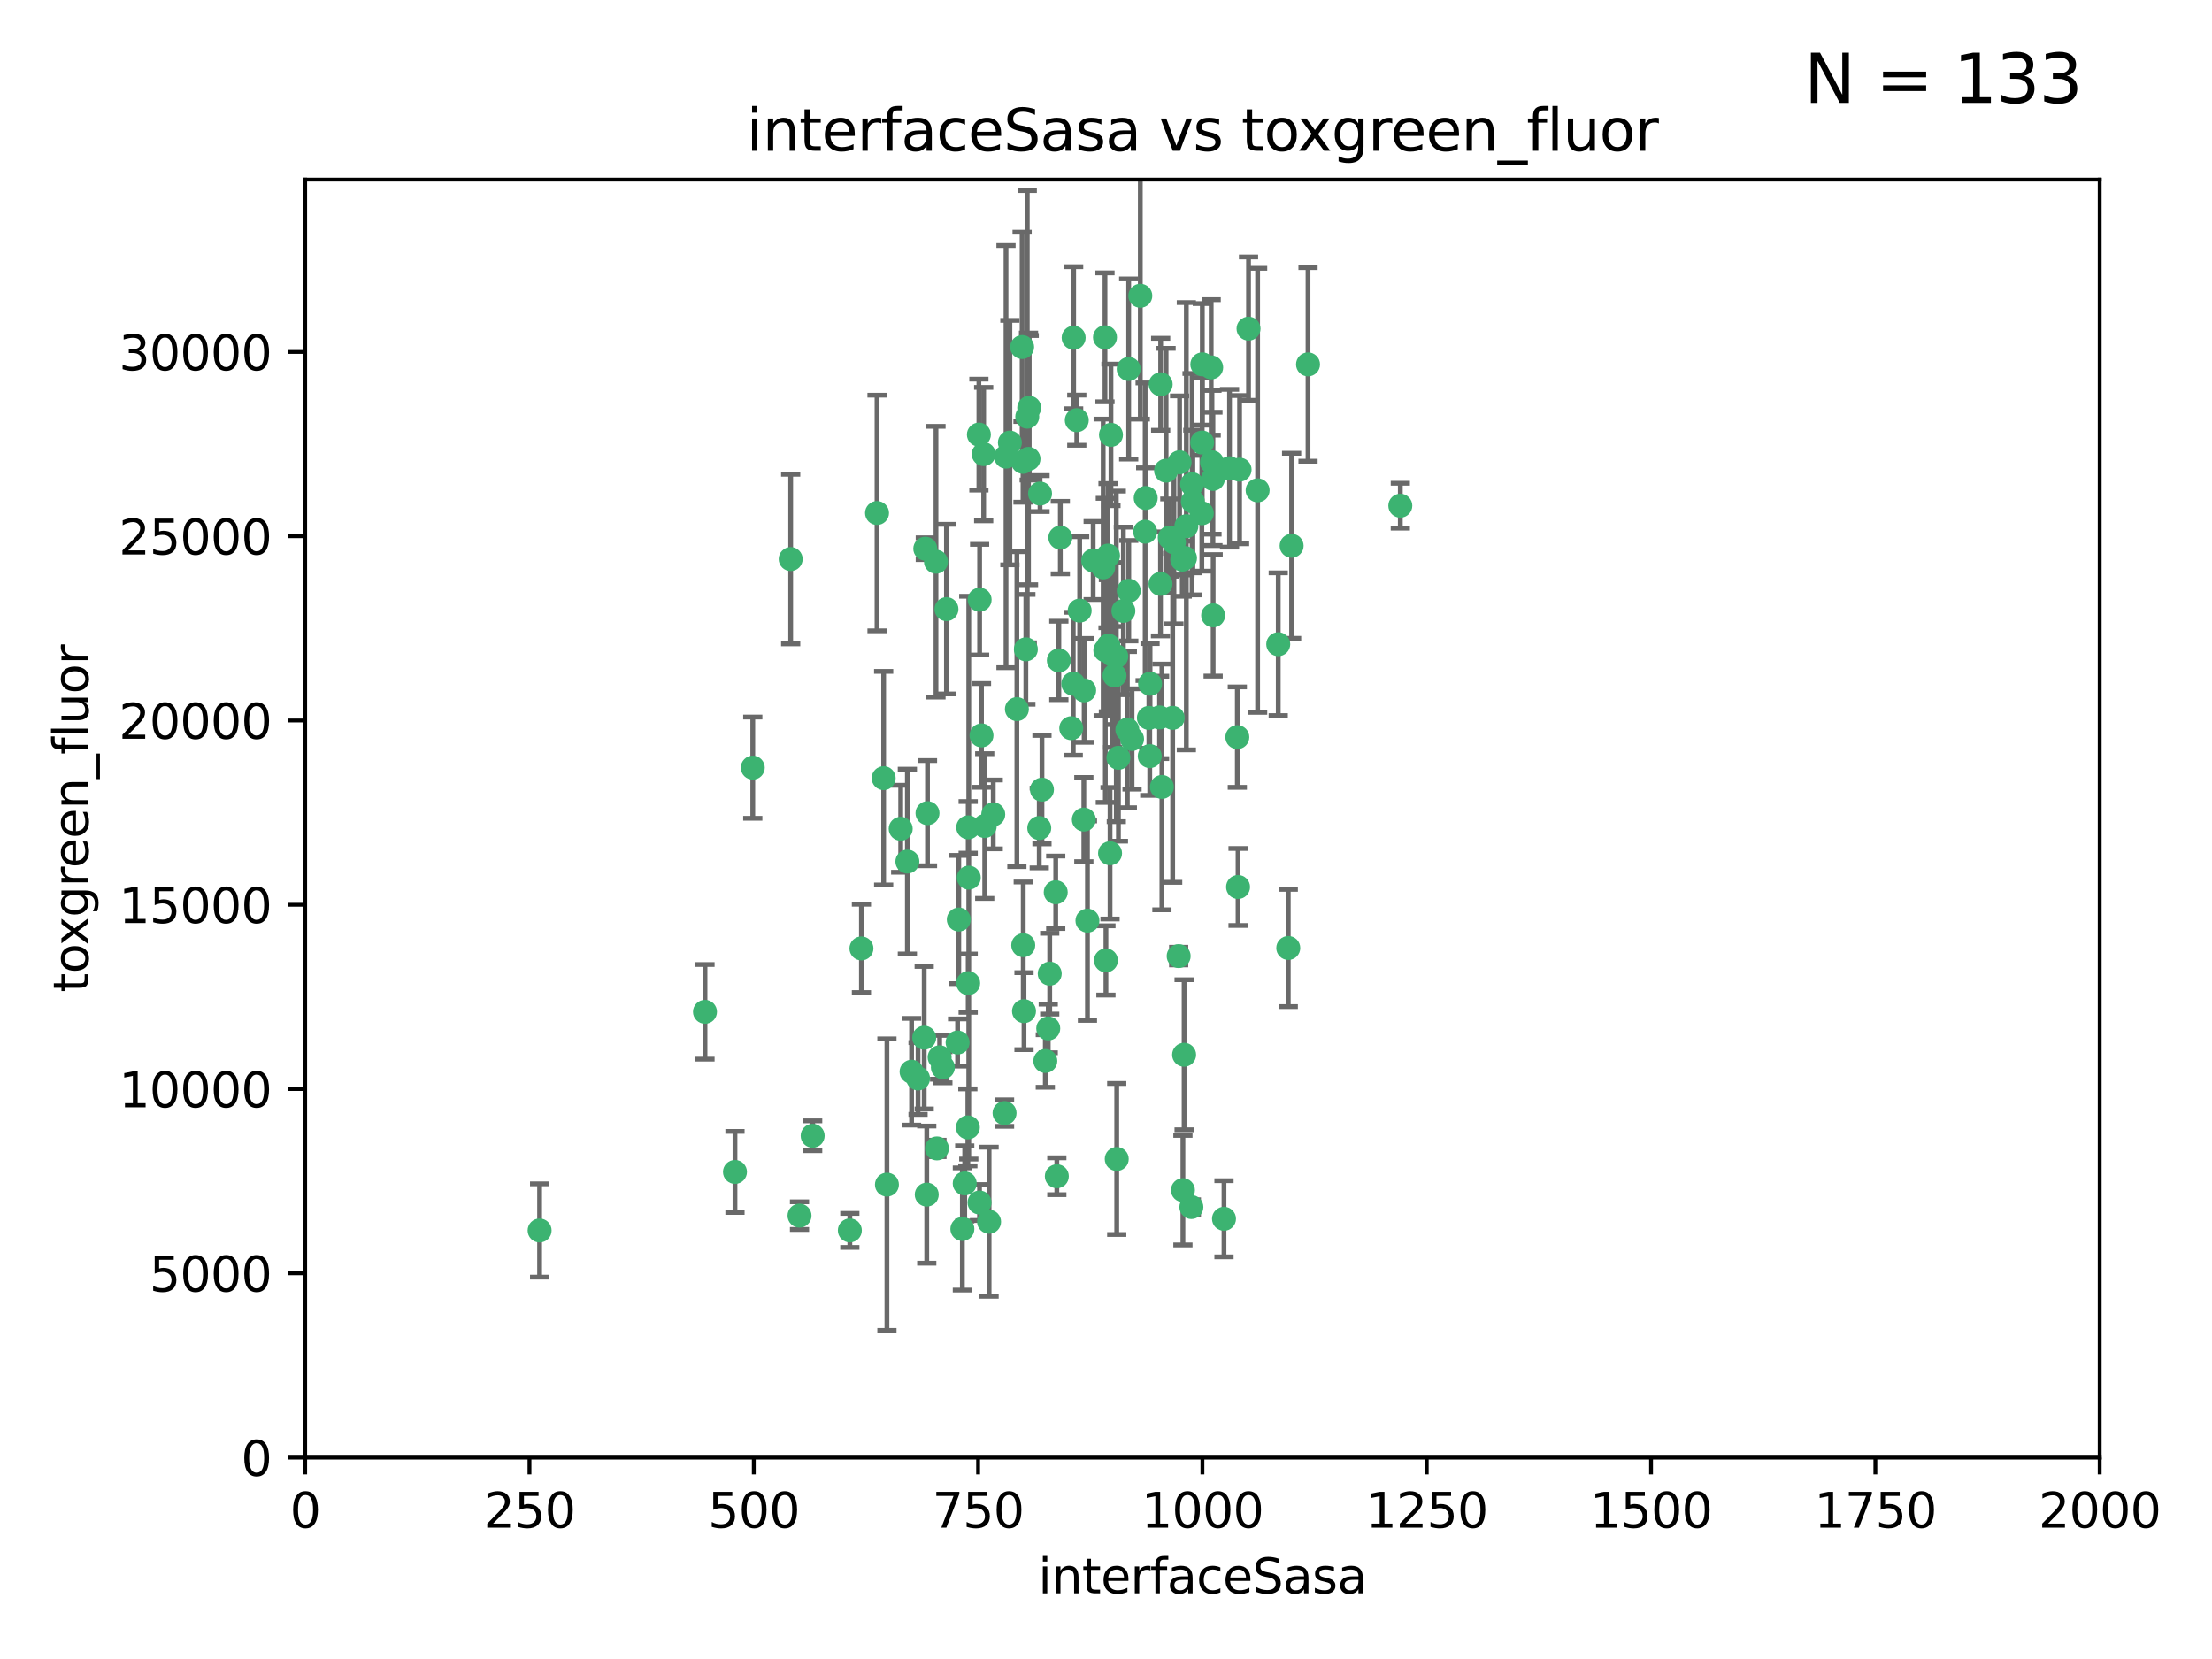 <?xml version="1.0" encoding="utf-8" standalone="no"?>
<!DOCTYPE svg PUBLIC "-//W3C//DTD SVG 1.1//EN"
  "http://www.w3.org/Graphics/SVG/1.1/DTD/svg11.dtd">
<svg xmlns:xlink="http://www.w3.org/1999/xlink" width="460.8pt" height="345.6pt" viewBox="0 0 460.8 345.6" xmlns="http://www.w3.org/2000/svg" version="1.1">
 <defs>
  <style type="text/css">*{stroke-linejoin: round; stroke-linecap: butt}</style>
 </defs>
 <g id="figure_1">
  <g id="patch_1">
   <path d="M 0 345.6 
L 460.8 345.6 
L 460.8 0 
L 0 0 
z
" style="fill: #ffffff"/>
  </g>
  <g id="axes_1">
   <g id="patch_2">
    <path d="M 63.571 303.64 
L 437.4 303.64 
L 437.4 37.411 
L 63.571 37.411 
z
" style="fill: #ffffff"/>
   </g>
   <g id="PathCollection_1">
    <defs>
     <path id="mde74994e16" d="M 0 1.118 
C 0.297 1.118 0.581 1 0.791 0.791 
C 1 0.581 1.118 0.297 1.118 0 
C 1.118 -0.297 1 -0.581 0.791 -0.791 
C 0.581 -1 0.297 -1.118 0 -1.118 
C -0.297 -1.118 -0.581 -1 -0.791 -0.791 
C -1 -0.581 -1.118 -0.297 -1.118 0 
C -1.118 0.297 -1 0.581 -0.791 0.791 
C -0.581 1 -0.297 1.118 0 1.118 
z
" style="stroke: #3cb371"/>
    </defs>
    <g clip-path="url(#p0e508078f9)">
     <use xlink:href="#mde74994e16" x="212.925" y="72.294" style="fill: #3cb371; stroke: #3cb371"/>
     <use xlink:href="#mde74994e16" x="243.693" y="111.988" style="fill: #3cb371; stroke: #3cb371"/>
     <use xlink:href="#mde74994e16" x="232.546" y="136.733" style="fill: #3cb371; stroke: #3cb371"/>
     <use xlink:href="#mde74994e16" x="272.484" y="75.908" style="fill: #3cb371; stroke: #3cb371"/>
     <use xlink:href="#mde74994e16" x="231.435" y="90.592" style="fill: #3cb371; stroke: #3cb371"/>
     <use xlink:href="#mde74994e16" x="250.437" y="92.187" style="fill: #3cb371; stroke: #3cb371"/>
     <use xlink:href="#mde74994e16" x="242.914" y="98.046" style="fill: #3cb371; stroke: #3cb371"/>
     <use xlink:href="#mde74994e16" x="266.28" y="134.2" style="fill: #3cb371; stroke: #3cb371"/>
     <use xlink:href="#mde74994e16" x="269.065" y="113.699" style="fill: #3cb371; stroke: #3cb371"/>
     <use xlink:href="#mde74994e16" x="220.886" y="111.99" style="fill: #3cb371; stroke: #3cb371"/>
     <use xlink:href="#mde74994e16" x="214.404" y="84.946" style="fill: #3cb371; stroke: #3cb371"/>
     <use xlink:href="#mde74994e16" x="241.787" y="80.055" style="fill: #3cb371; stroke: #3cb371"/>
     <use xlink:href="#mde74994e16" x="252.721" y="128.194" style="fill: #3cb371; stroke: #3cb371"/>
     <use xlink:href="#mde74994e16" x="252.312" y="76.534" style="fill: #3cb371; stroke: #3cb371"/>
     <use xlink:href="#mde74994e16" x="258.229" y="97.835" style="fill: #3cb371; stroke: #3cb371"/>
     <use xlink:href="#mde74994e16" x="261.986" y="102.144" style="fill: #3cb371; stroke: #3cb371"/>
     <use xlink:href="#mde74994e16" x="223.66" y="70.355" style="fill: #3cb371; stroke: #3cb371"/>
     <use xlink:href="#mde74994e16" x="232.987" y="157.866" style="fill: #3cb371; stroke: #3cb371"/>
     <use xlink:href="#mde74994e16" x="241.557" y="149.45" style="fill: #3cb371; stroke: #3cb371"/>
     <use xlink:href="#mde74994e16" x="247.136" y="109.622" style="fill: #3cb371; stroke: #3cb371"/>
     <use xlink:href="#mde74994e16" x="246.284" y="116.577" style="fill: #3cb371; stroke: #3cb371"/>
     <use xlink:href="#mde74994e16" x="252.676" y="99.763" style="fill: #3cb371; stroke: #3cb371"/>
     <use xlink:href="#mde74994e16" x="244.553" y="112.982" style="fill: #3cb371; stroke: #3cb371"/>
     <use xlink:href="#mde74994e16" x="250.368" y="106.925" style="fill: #3cb371; stroke: #3cb371"/>
     <use xlink:href="#mde74994e16" x="230.187" y="70.271" style="fill: #3cb371; stroke: #3cb371"/>
     <use xlink:href="#mde74994e16" x="246.854" y="116.252" style="fill: #3cb371; stroke: #3cb371"/>
     <use xlink:href="#mde74994e16" x="210.378" y="92.203" style="fill: #3cb371; stroke: #3cb371"/>
     <use xlink:href="#mde74994e16" x="256.134" y="97.545" style="fill: #3cb371; stroke: #3cb371"/>
     <use xlink:href="#mde74994e16" x="235.142" y="123.063" style="fill: #3cb371; stroke: #3cb371"/>
     <use xlink:href="#mde74994e16" x="234.02" y="127.26" style="fill: #3cb371; stroke: #3cb371"/>
     <use xlink:href="#mde74994e16" x="223.161" y="151.693" style="fill: #3cb371; stroke: #3cb371"/>
     <use xlink:href="#mde74994e16" x="242.046" y="163.936" style="fill: #3cb371; stroke: #3cb371"/>
     <use xlink:href="#mde74994e16" x="248.491" y="104.476" style="fill: #3cb371; stroke: #3cb371"/>
     <use xlink:href="#mde74994e16" x="216.495" y="172.493" style="fill: #3cb371; stroke: #3cb371"/>
     <use xlink:href="#mde74994e16" x="238.555" y="110.762" style="fill: #3cb371; stroke: #3cb371"/>
     <use xlink:href="#mde74994e16" x="230.261" y="135.482" style="fill: #3cb371; stroke: #3cb371"/>
     <use xlink:href="#mde74994e16" x="225.848" y="143.815" style="fill: #3cb371; stroke: #3cb371"/>
     <use xlink:href="#mde74994e16" x="238.669" y="103.738" style="fill: #3cb371; stroke: #3cb371"/>
     <use xlink:href="#mde74994e16" x="227.725" y="116.762" style="fill: #3cb371; stroke: #3cb371"/>
     <use xlink:href="#mde74994e16" x="235.125" y="76.865" style="fill: #3cb371; stroke: #3cb371"/>
     <use xlink:href="#mde74994e16" x="241.753" y="121.631" style="fill: #3cb371; stroke: #3cb371"/>
     <use xlink:href="#mde74994e16" x="237.546" y="61.614" style="fill: #3cb371; stroke: #3cb371"/>
     <use xlink:href="#mde74994e16" x="245.731" y="96.299" style="fill: #3cb371; stroke: #3cb371"/>
     <use xlink:href="#mde74994e16" x="257.757" y="153.559" style="fill: #3cb371; stroke: #3cb371"/>
     <use xlink:href="#mde74994e16" x="216.658" y="102.821" style="fill: #3cb371; stroke: #3cb371"/>
     <use xlink:href="#mde74994e16" x="204.916" y="94.6" style="fill: #3cb371; stroke: #3cb371"/>
     <use xlink:href="#mde74994e16" x="214.256" y="95.593" style="fill: #3cb371; stroke: #3cb371"/>
     <use xlink:href="#mde74994e16" x="291.711" y="105.344" style="fill: #3cb371; stroke: #3cb371"/>
     <use xlink:href="#mde74994e16" x="224.916" y="127.204" style="fill: #3cb371; stroke: #3cb371"/>
     <use xlink:href="#mde74994e16" x="260.091" y="68.463" style="fill: #3cb371; stroke: #3cb371"/>
     <use xlink:href="#mde74994e16" x="250.465" y="75.9" style="fill: #3cb371; stroke: #3cb371"/>
     <use xlink:href="#mde74994e16" x="204.462" y="153.201" style="fill: #3cb371; stroke: #3cb371"/>
     <use xlink:href="#mde74994e16" x="218.677" y="202.831" style="fill: #3cb371; stroke: #3cb371"/>
     <use xlink:href="#mde74994e16" x="201.688" y="204.811" style="fill: #3cb371; stroke: #3cb371"/>
     <use xlink:href="#mde74994e16" x="213.159" y="196.901" style="fill: #3cb371; stroke: #3cb371"/>
     <use xlink:href="#mde74994e16" x="194.981" y="117.014" style="fill: #3cb371; stroke: #3cb371"/>
     <use xlink:href="#mde74994e16" x="220.577" y="137.58" style="fill: #3cb371; stroke: #3cb371"/>
     <use xlink:href="#mde74994e16" x="217.06" y="164.499" style="fill: #3cb371; stroke: #3cb371"/>
     <use xlink:href="#mde74994e16" x="231.802" y="136.445" style="fill: #3cb371; stroke: #3cb371"/>
     <use xlink:href="#mde74994e16" x="223.577" y="142.442" style="fill: #3cb371; stroke: #3cb371"/>
     <use xlink:href="#mde74994e16" x="184.763" y="246.782" style="fill: #3cb371; stroke: #3cb371"/>
     <use xlink:href="#mde74994e16" x="192.753" y="114.302" style="fill: #3cb371; stroke: #3cb371"/>
     <use xlink:href="#mde74994e16" x="203.92" y="90.534" style="fill: #3cb371; stroke: #3cb371"/>
     <use xlink:href="#mde74994e16" x="230.822" y="115.749" style="fill: #3cb371; stroke: #3cb371"/>
     <use xlink:href="#mde74994e16" x="239.332" y="149.553" style="fill: #3cb371; stroke: #3cb371"/>
     <use xlink:href="#mde74994e16" x="204.073" y="124.926" style="fill: #3cb371; stroke: #3cb371"/>
     <use xlink:href="#mde74994e16" x="248.329" y="100.862" style="fill: #3cb371; stroke: #3cb371"/>
     <use xlink:href="#mde74994e16" x="182.701" y="106.867" style="fill: #3cb371; stroke: #3cb371"/>
     <use xlink:href="#mde74994e16" x="229.813" y="118.19" style="fill: #3cb371; stroke: #3cb371"/>
     <use xlink:href="#mde74994e16" x="239.579" y="142.44" style="fill: #3cb371; stroke: #3cb371"/>
     <use xlink:href="#mde74994e16" x="230.901" y="134.514" style="fill: #3cb371; stroke: #3cb371"/>
     <use xlink:href="#mde74994e16" x="213.706" y="135.269" style="fill: #3cb371; stroke: #3cb371"/>
     <use xlink:href="#mde74994e16" x="206.91" y="169.659" style="fill: #3cb371; stroke: #3cb371"/>
     <use xlink:href="#mde74994e16" x="213.998" y="86.8" style="fill: #3cb371; stroke: #3cb371"/>
     <use xlink:href="#mde74994e16" x="226.534" y="191.788" style="fill: #3cb371; stroke: #3cb371"/>
     <use xlink:href="#mde74994e16" x="232.635" y="241.437" style="fill: #3cb371; stroke: #3cb371"/>
     <use xlink:href="#mde74994e16" x="252.476" y="96.298" style="fill: #3cb371; stroke: #3cb371"/>
     <use xlink:href="#mde74994e16" x="219.927" y="185.876" style="fill: #3cb371; stroke: #3cb371"/>
     <use xlink:href="#mde74994e16" x="211.835" y="147.723" style="fill: #3cb371; stroke: #3cb371"/>
     <use xlink:href="#mde74994e16" x="218.368" y="214.241" style="fill: #3cb371; stroke: #3cb371"/>
     <use xlink:href="#mde74994e16" x="245.536" y="199.17" style="fill: #3cb371; stroke: #3cb371"/>
     <use xlink:href="#mde74994e16" x="209.568" y="95.121" style="fill: #3cb371; stroke: #3cb371"/>
     <use xlink:href="#mde74994e16" x="248.185" y="251.452" style="fill: #3cb371; stroke: #3cb371"/>
     <use xlink:href="#mde74994e16" x="220.157" y="245.034" style="fill: #3cb371; stroke: #3cb371"/>
     <use xlink:href="#mde74994e16" x="213.11" y="96.211" style="fill: #3cb371; stroke: #3cb371"/>
     <use xlink:href="#mde74994e16" x="244.288" y="149.542" style="fill: #3cb371; stroke: #3cb371"/>
     <use xlink:href="#mde74994e16" x="189.023" y="179.478" style="fill: #3cb371; stroke: #3cb371"/>
     <use xlink:href="#mde74994e16" x="213.318" y="210.642" style="fill: #3cb371; stroke: #3cb371"/>
     <use xlink:href="#mde74994e16" x="246.424" y="247.93" style="fill: #3cb371; stroke: #3cb371"/>
     <use xlink:href="#mde74994e16" x="193.215" y="169.397" style="fill: #3cb371; stroke: #3cb371"/>
     <use xlink:href="#mde74994e16" x="235.826" y="153.944" style="fill: #3cb371; stroke: #3cb371"/>
     <use xlink:href="#mde74994e16" x="230.385" y="200.074" style="fill: #3cb371; stroke: #3cb371"/>
     <use xlink:href="#mde74994e16" x="209.265" y="231.871" style="fill: #3cb371; stroke: #3cb371"/>
     <use xlink:href="#mde74994e16" x="268.37" y="197.478" style="fill: #3cb371; stroke: #3cb371"/>
     <use xlink:href="#mde74994e16" x="224.314" y="87.531" style="fill: #3cb371; stroke: #3cb371"/>
     <use xlink:href="#mde74994e16" x="257.91" y="184.777" style="fill: #3cb371; stroke: #3cb371"/>
     <use xlink:href="#mde74994e16" x="239.516" y="157.513" style="fill: #3cb371; stroke: #3cb371"/>
     <use xlink:href="#mde74994e16" x="201.813" y="182.831" style="fill: #3cb371; stroke: #3cb371"/>
     <use xlink:href="#mde74994e16" x="231.243" y="177.75" style="fill: #3cb371; stroke: #3cb371"/>
     <use xlink:href="#mde74994e16" x="164.714" y="116.464" style="fill: #3cb371; stroke: #3cb371"/>
     <use xlink:href="#mde74994e16" x="189.899" y="223.261" style="fill: #3cb371; stroke: #3cb371"/>
     <use xlink:href="#mde74994e16" x="205.136" y="172.082" style="fill: #3cb371; stroke: #3cb371"/>
     <use xlink:href="#mde74994e16" x="201.621" y="234.855" style="fill: #3cb371; stroke: #3cb371"/>
     <use xlink:href="#mde74994e16" x="201.69" y="172.356" style="fill: #3cb371; stroke: #3cb371"/>
     <use xlink:href="#mde74994e16" x="246.671" y="219.725" style="fill: #3cb371; stroke: #3cb371"/>
     <use xlink:href="#mde74994e16" x="199.731" y="191.554" style="fill: #3cb371; stroke: #3cb371"/>
     <use xlink:href="#mde74994e16" x="234.846" y="152.004" style="fill: #3cb371; stroke: #3cb371"/>
     <use xlink:href="#mde74994e16" x="197.163" y="126.892" style="fill: #3cb371; stroke: #3cb371"/>
     <use xlink:href="#mde74994e16" x="196.417" y="222.343" style="fill: #3cb371; stroke: #3cb371"/>
     <use xlink:href="#mde74994e16" x="206.043" y="254.514" style="fill: #3cb371; stroke: #3cb371"/>
     <use xlink:href="#mde74994e16" x="192.525" y="216.17" style="fill: #3cb371; stroke: #3cb371"/>
     <use xlink:href="#mde74994e16" x="254.979" y="253.898" style="fill: #3cb371; stroke: #3cb371"/>
     <use xlink:href="#mde74994e16" x="225.785" y="170.733" style="fill: #3cb371; stroke: #3cb371"/>
     <use xlink:href="#mde74994e16" x="184.082" y="162.105" style="fill: #3cb371; stroke: #3cb371"/>
     <use xlink:href="#mde74994e16" x="232.174" y="140.722" style="fill: #3cb371; stroke: #3cb371"/>
     <use xlink:href="#mde74994e16" x="200.477" y="256.018" style="fill: #3cb371; stroke: #3cb371"/>
     <use xlink:href="#mde74994e16" x="179.453" y="197.571" style="fill: #3cb371; stroke: #3cb371"/>
     <use xlink:href="#mde74994e16" x="112.41" y="256.331" style="fill: #3cb371; stroke: #3cb371"/>
     <use xlink:href="#mde74994e16" x="156.817" y="159.917" style="fill: #3cb371; stroke: #3cb371"/>
     <use xlink:href="#mde74994e16" x="217.757" y="221.023" style="fill: #3cb371; stroke: #3cb371"/>
     <use xlink:href="#mde74994e16" x="169.294" y="236.599" style="fill: #3cb371; stroke: #3cb371"/>
     <use xlink:href="#mde74994e16" x="191.245" y="224.667" style="fill: #3cb371; stroke: #3cb371"/>
     <use xlink:href="#mde74994e16" x="166.554" y="253.241" style="fill: #3cb371; stroke: #3cb371"/>
     <use xlink:href="#mde74994e16" x="195.181" y="239.234" style="fill: #3cb371; stroke: #3cb371"/>
     <use xlink:href="#mde74994e16" x="204.052" y="250.509" style="fill: #3cb371; stroke: #3cb371"/>
     <use xlink:href="#mde74994e16" x="195.744" y="220.252" style="fill: #3cb371; stroke: #3cb371"/>
     <use xlink:href="#mde74994e16" x="187.632" y="172.649" style="fill: #3cb371; stroke: #3cb371"/>
     <use xlink:href="#mde74994e16" x="177.039" y="256.316" style="fill: #3cb371; stroke: #3cb371"/>
     <use xlink:href="#mde74994e16" x="200.968" y="246.532" style="fill: #3cb371; stroke: #3cb371"/>
     <use xlink:href="#mde74994e16" x="199.484" y="217.17" style="fill: #3cb371; stroke: #3cb371"/>
     <use xlink:href="#mde74994e16" x="153.109" y="244.135" style="fill: #3cb371; stroke: #3cb371"/>
     <use xlink:href="#mde74994e16" x="193.058" y="248.861" style="fill: #3cb371; stroke: #3cb371"/>
     <use xlink:href="#mde74994e16" x="146.862" y="210.779" style="fill: #3cb371; stroke: #3cb371"/>
    </g>
   </g>
   <g id="matplotlib.axis_1">
    <g id="xtick_1">
     <g id="line2d_1">
      <defs>
       <path id="mc0cb86a6e0" d="M 0 0 
L 0 3.5 
" style="stroke: #000000; stroke-width: 0.8"/>
      </defs>
      <g>
       <use xlink:href="#mc0cb86a6e0" x="63.571" y="303.64" style="stroke: #000000; stroke-width: 0.8"/>
      </g>
     </g>
     <g id="text_1">
      <!-- 0 -->
      <g transform="translate(60.39 318.238)scale(0.1 -0.1)">
       <defs>
        <path id="DejaVuSans-30" d="M 2034 4250 
Q 1547 4250 1301 3770 
Q 1056 3291 1056 2328 
Q 1056 1369 1301 889 
Q 1547 409 2034 409 
Q 2525 409 2770 889 
Q 3016 1369 3016 2328 
Q 3016 3291 2770 3770 
Q 2525 4250 2034 4250 
z
M 2034 4750 
Q 2819 4750 3233 4129 
Q 3647 3509 3647 2328 
Q 3647 1150 3233 529 
Q 2819 -91 2034 -91 
Q 1250 -91 836 529 
Q 422 1150 422 2328 
Q 422 3509 836 4129 
Q 1250 4750 2034 4750 
z
" transform="scale(0.016)"/>
       </defs>
       <use xlink:href="#DejaVuSans-30"/>
      </g>
     </g>
    </g>
    <g id="xtick_2">
     <g id="line2d_2">
      <g>
       <use xlink:href="#mc0cb86a6e0" x="110.3" y="303.64" style="stroke: #000000; stroke-width: 0.8"/>
      </g>
     </g>
     <g id="text_2">
      <!-- 250 -->
      <g transform="translate(100.756 318.238)scale(0.1 -0.1)">
       <defs>
        <path id="DejaVuSans-32" d="M 1228 531 
L 3431 531 
L 3431 0 
L 469 0 
L 469 531 
Q 828 903 1448 1529 
Q 2069 2156 2228 2338 
Q 2531 2678 2651 2914 
Q 2772 3150 2772 3378 
Q 2772 3750 2511 3984 
Q 2250 4219 1831 4219 
Q 1534 4219 1204 4116 
Q 875 4013 500 3803 
L 500 4441 
Q 881 4594 1212 4672 
Q 1544 4750 1819 4750 
Q 2544 4750 2975 4387 
Q 3406 4025 3406 3419 
Q 3406 3131 3298 2873 
Q 3191 2616 2906 2266 
Q 2828 2175 2409 1742 
Q 1991 1309 1228 531 
z
" transform="scale(0.016)"/>
        <path id="DejaVuSans-35" d="M 691 4666 
L 3169 4666 
L 3169 4134 
L 1269 4134 
L 1269 2991 
Q 1406 3038 1543 3061 
Q 1681 3084 1819 3084 
Q 2600 3084 3056 2656 
Q 3513 2228 3513 1497 
Q 3513 744 3044 326 
Q 2575 -91 1722 -91 
Q 1428 -91 1123 -41 
Q 819 9 494 109 
L 494 744 
Q 775 591 1075 516 
Q 1375 441 1709 441 
Q 2250 441 2565 725 
Q 2881 1009 2881 1497 
Q 2881 1984 2565 2268 
Q 2250 2553 1709 2553 
Q 1456 2553 1204 2497 
Q 953 2441 691 2322 
L 691 4666 
z
" transform="scale(0.016)"/>
       </defs>
       <use xlink:href="#DejaVuSans-32"/>
       <use xlink:href="#DejaVuSans-35" x="63.623"/>
       <use xlink:href="#DejaVuSans-30" x="127.246"/>
      </g>
     </g>
    </g>
    <g id="xtick_3">
     <g id="line2d_3">
      <g>
       <use xlink:href="#mc0cb86a6e0" x="157.028" y="303.64" style="stroke: #000000; stroke-width: 0.8"/>
      </g>
     </g>
     <g id="text_3">
      <!-- 500 -->
      <g transform="translate(147.485 318.238)scale(0.1 -0.1)">
       <use xlink:href="#DejaVuSans-35"/>
       <use xlink:href="#DejaVuSans-30" x="63.623"/>
       <use xlink:href="#DejaVuSans-30" x="127.246"/>
      </g>
     </g>
    </g>
    <g id="xtick_4">
     <g id="line2d_4">
      <g>
       <use xlink:href="#mc0cb86a6e0" x="203.757" y="303.64" style="stroke: #000000; stroke-width: 0.8"/>
      </g>
     </g>
     <g id="text_4">
      <!-- 750 -->
      <g transform="translate(194.213 318.238)scale(0.1 -0.1)">
       <defs>
        <path id="DejaVuSans-37" d="M 525 4666 
L 3525 4666 
L 3525 4397 
L 1831 0 
L 1172 0 
L 2766 4134 
L 525 4134 
L 525 4666 
z
" transform="scale(0.016)"/>
       </defs>
       <use xlink:href="#DejaVuSans-37"/>
       <use xlink:href="#DejaVuSans-35" x="63.623"/>
       <use xlink:href="#DejaVuSans-30" x="127.246"/>
      </g>
     </g>
    </g>
    <g id="xtick_5">
     <g id="line2d_5">
      <g>
       <use xlink:href="#mc0cb86a6e0" x="250.486" y="303.64" style="stroke: #000000; stroke-width: 0.8"/>
      </g>
     </g>
     <g id="text_5">
      <!-- 1000 -->
      <g transform="translate(237.761 318.238)scale(0.1 -0.1)">
       <defs>
        <path id="DejaVuSans-31" d="M 794 531 
L 1825 531 
L 1825 4091 
L 703 3866 
L 703 4441 
L 1819 4666 
L 2450 4666 
L 2450 531 
L 3481 531 
L 3481 0 
L 794 0 
L 794 531 
z
" transform="scale(0.016)"/>
       </defs>
       <use xlink:href="#DejaVuSans-31"/>
       <use xlink:href="#DejaVuSans-30" x="63.623"/>
       <use xlink:href="#DejaVuSans-30" x="127.246"/>
       <use xlink:href="#DejaVuSans-30" x="190.869"/>
      </g>
     </g>
    </g>
    <g id="xtick_6">
     <g id="line2d_6">
      <g>
       <use xlink:href="#mc0cb86a6e0" x="297.214" y="303.64" style="stroke: #000000; stroke-width: 0.8"/>
      </g>
     </g>
     <g id="text_6">
      <!-- 1250 -->
      <g transform="translate(284.489 318.238)scale(0.1 -0.1)">
       <use xlink:href="#DejaVuSans-31"/>
       <use xlink:href="#DejaVuSans-32" x="63.623"/>
       <use xlink:href="#DejaVuSans-35" x="127.246"/>
       <use xlink:href="#DejaVuSans-30" x="190.869"/>
      </g>
     </g>
    </g>
    <g id="xtick_7">
     <g id="line2d_7">
      <g>
       <use xlink:href="#mc0cb86a6e0" x="343.943" y="303.64" style="stroke: #000000; stroke-width: 0.8"/>
      </g>
     </g>
     <g id="text_7">
      <!-- 1500 -->
      <g transform="translate(331.218 318.238)scale(0.1 -0.1)">
       <use xlink:href="#DejaVuSans-31"/>
       <use xlink:href="#DejaVuSans-35" x="63.623"/>
       <use xlink:href="#DejaVuSans-30" x="127.246"/>
       <use xlink:href="#DejaVuSans-30" x="190.869"/>
      </g>
     </g>
    </g>
    <g id="xtick_8">
     <g id="line2d_8">
      <g>
       <use xlink:href="#mc0cb86a6e0" x="390.671" y="303.64" style="stroke: #000000; stroke-width: 0.8"/>
      </g>
     </g>
     <g id="text_8">
      <!-- 1750 -->
      <g transform="translate(377.946 318.238)scale(0.1 -0.1)">
       <use xlink:href="#DejaVuSans-31"/>
       <use xlink:href="#DejaVuSans-37" x="63.623"/>
       <use xlink:href="#DejaVuSans-35" x="127.246"/>
       <use xlink:href="#DejaVuSans-30" x="190.869"/>
      </g>
     </g>
    </g>
    <g id="xtick_9">
     <g id="line2d_9">
      <g>
       <use xlink:href="#mc0cb86a6e0" x="437.4" y="303.64" style="stroke: #000000; stroke-width: 0.8"/>
      </g>
     </g>
     <g id="text_9">
      <!-- 2000 -->
      <g transform="translate(424.675 318.238)scale(0.1 -0.1)">
       <use xlink:href="#DejaVuSans-32"/>
       <use xlink:href="#DejaVuSans-30" x="63.623"/>
       <use xlink:href="#DejaVuSans-30" x="127.246"/>
       <use xlink:href="#DejaVuSans-30" x="190.869"/>
      </g>
     </g>
    </g>
    <g id="text_10">
     <!-- interfaceSasa -->
     <g transform="translate(216.279 331.917)scale(0.1 -0.1)">
      <defs>
       <path id="DejaVuSans-69" d="M 603 3500 
L 1178 3500 
L 1178 0 
L 603 0 
L 603 3500 
z
M 603 4863 
L 1178 4863 
L 1178 4134 
L 603 4134 
L 603 4863 
z
" transform="scale(0.016)"/>
       <path id="DejaVuSans-6e" d="M 3513 2113 
L 3513 0 
L 2938 0 
L 2938 2094 
Q 2938 2591 2744 2837 
Q 2550 3084 2163 3084 
Q 1697 3084 1428 2787 
Q 1159 2491 1159 1978 
L 1159 0 
L 581 0 
L 581 3500 
L 1159 3500 
L 1159 2956 
Q 1366 3272 1645 3428 
Q 1925 3584 2291 3584 
Q 2894 3584 3203 3211 
Q 3513 2838 3513 2113 
z
" transform="scale(0.016)"/>
       <path id="DejaVuSans-74" d="M 1172 4494 
L 1172 3500 
L 2356 3500 
L 2356 3053 
L 1172 3053 
L 1172 1153 
Q 1172 725 1289 603 
Q 1406 481 1766 481 
L 2356 481 
L 2356 0 
L 1766 0 
Q 1100 0 847 248 
Q 594 497 594 1153 
L 594 3053 
L 172 3053 
L 172 3500 
L 594 3500 
L 594 4494 
L 1172 4494 
z
" transform="scale(0.016)"/>
       <path id="DejaVuSans-65" d="M 3597 1894 
L 3597 1613 
L 953 1613 
Q 991 1019 1311 708 
Q 1631 397 2203 397 
Q 2534 397 2845 478 
Q 3156 559 3463 722 
L 3463 178 
Q 3153 47 2828 -22 
Q 2503 -91 2169 -91 
Q 1331 -91 842 396 
Q 353 884 353 1716 
Q 353 2575 817 3079 
Q 1281 3584 2069 3584 
Q 2775 3584 3186 3129 
Q 3597 2675 3597 1894 
z
M 3022 2063 
Q 3016 2534 2758 2815 
Q 2500 3097 2075 3097 
Q 1594 3097 1305 2825 
Q 1016 2553 972 2059 
L 3022 2063 
z
" transform="scale(0.016)"/>
       <path id="DejaVuSans-72" d="M 2631 2963 
Q 2534 3019 2420 3045 
Q 2306 3072 2169 3072 
Q 1681 3072 1420 2755 
Q 1159 2438 1159 1844 
L 1159 0 
L 581 0 
L 581 3500 
L 1159 3500 
L 1159 2956 
Q 1341 3275 1631 3429 
Q 1922 3584 2338 3584 
Q 2397 3584 2469 3576 
Q 2541 3569 2628 3553 
L 2631 2963 
z
" transform="scale(0.016)"/>
       <path id="DejaVuSans-66" d="M 2375 4863 
L 2375 4384 
L 1825 4384 
Q 1516 4384 1395 4259 
Q 1275 4134 1275 3809 
L 1275 3500 
L 2222 3500 
L 2222 3053 
L 1275 3053 
L 1275 0 
L 697 0 
L 697 3053 
L 147 3053 
L 147 3500 
L 697 3500 
L 697 3744 
Q 697 4328 969 4595 
Q 1241 4863 1831 4863 
L 2375 4863 
z
" transform="scale(0.016)"/>
       <path id="DejaVuSans-61" d="M 2194 1759 
Q 1497 1759 1228 1600 
Q 959 1441 959 1056 
Q 959 750 1161 570 
Q 1363 391 1709 391 
Q 2188 391 2477 730 
Q 2766 1069 2766 1631 
L 2766 1759 
L 2194 1759 
z
M 3341 1997 
L 3341 0 
L 2766 0 
L 2766 531 
Q 2569 213 2275 61 
Q 1981 -91 1556 -91 
Q 1019 -91 701 211 
Q 384 513 384 1019 
Q 384 1609 779 1909 
Q 1175 2209 1959 2209 
L 2766 2209 
L 2766 2266 
Q 2766 2663 2505 2880 
Q 2244 3097 1772 3097 
Q 1472 3097 1187 3025 
Q 903 2953 641 2809 
L 641 3341 
Q 956 3463 1253 3523 
Q 1550 3584 1831 3584 
Q 2591 3584 2966 3190 
Q 3341 2797 3341 1997 
z
" transform="scale(0.016)"/>
       <path id="DejaVuSans-63" d="M 3122 3366 
L 3122 2828 
Q 2878 2963 2633 3030 
Q 2388 3097 2138 3097 
Q 1578 3097 1268 2742 
Q 959 2388 959 1747 
Q 959 1106 1268 751 
Q 1578 397 2138 397 
Q 2388 397 2633 464 
Q 2878 531 3122 666 
L 3122 134 
Q 2881 22 2623 -34 
Q 2366 -91 2075 -91 
Q 1284 -91 818 406 
Q 353 903 353 1747 
Q 353 2603 823 3093 
Q 1294 3584 2113 3584 
Q 2378 3584 2631 3529 
Q 2884 3475 3122 3366 
z
" transform="scale(0.016)"/>
       <path id="DejaVuSans-53" d="M 3425 4513 
L 3425 3897 
Q 3066 4069 2747 4153 
Q 2428 4238 2131 4238 
Q 1616 4238 1336 4038 
Q 1056 3838 1056 3469 
Q 1056 3159 1242 3001 
Q 1428 2844 1947 2747 
L 2328 2669 
Q 3034 2534 3370 2195 
Q 3706 1856 3706 1288 
Q 3706 609 3251 259 
Q 2797 -91 1919 -91 
Q 1588 -91 1214 -16 
Q 841 59 441 206 
L 441 856 
Q 825 641 1194 531 
Q 1563 422 1919 422 
Q 2459 422 2753 634 
Q 3047 847 3047 1241 
Q 3047 1584 2836 1778 
Q 2625 1972 2144 2069 
L 1759 2144 
Q 1053 2284 737 2584 
Q 422 2884 422 3419 
Q 422 4038 858 4394 
Q 1294 4750 2059 4750 
Q 2388 4750 2728 4690 
Q 3069 4631 3425 4513 
z
" transform="scale(0.016)"/>
       <path id="DejaVuSans-73" d="M 2834 3397 
L 2834 2853 
Q 2591 2978 2328 3040 
Q 2066 3103 1784 3103 
Q 1356 3103 1142 2972 
Q 928 2841 928 2578 
Q 928 2378 1081 2264 
Q 1234 2150 1697 2047 
L 1894 2003 
Q 2506 1872 2764 1633 
Q 3022 1394 3022 966 
Q 3022 478 2636 193 
Q 2250 -91 1575 -91 
Q 1294 -91 989 -36 
Q 684 19 347 128 
L 347 722 
Q 666 556 975 473 
Q 1284 391 1588 391 
Q 1994 391 2212 530 
Q 2431 669 2431 922 
Q 2431 1156 2273 1281 
Q 2116 1406 1581 1522 
L 1381 1569 
Q 847 1681 609 1914 
Q 372 2147 372 2553 
Q 372 3047 722 3315 
Q 1072 3584 1716 3584 
Q 2034 3584 2315 3537 
Q 2597 3491 2834 3397 
z
" transform="scale(0.016)"/>
      </defs>
      <use xlink:href="#DejaVuSans-69"/>
      <use xlink:href="#DejaVuSans-6e" x="27.783"/>
      <use xlink:href="#DejaVuSans-74" x="91.162"/>
      <use xlink:href="#DejaVuSans-65" x="130.371"/>
      <use xlink:href="#DejaVuSans-72" x="191.895"/>
      <use xlink:href="#DejaVuSans-66" x="233.008"/>
      <use xlink:href="#DejaVuSans-61" x="268.213"/>
      <use xlink:href="#DejaVuSans-63" x="329.492"/>
      <use xlink:href="#DejaVuSans-65" x="384.473"/>
      <use xlink:href="#DejaVuSans-53" x="445.996"/>
      <use xlink:href="#DejaVuSans-61" x="509.473"/>
      <use xlink:href="#DejaVuSans-73" x="570.752"/>
      <use xlink:href="#DejaVuSans-61" x="622.852"/>
     </g>
    </g>
   </g>
   <g id="matplotlib.axis_2">
    <g id="ytick_1">
     <g id="line2d_10">
      <defs>
       <path id="m9031f18db0" d="M 0 0 
L -3.5 0 
" style="stroke: #000000; stroke-width: 0.8"/>
      </defs>
      <g>
       <use xlink:href="#m9031f18db0" x="63.571" y="303.64" style="stroke: #000000; stroke-width: 0.8"/>
      </g>
     </g>
     <g id="text_11">
      <!-- 0 -->
      <g transform="translate(50.209 307.439)scale(0.1 -0.1)">
       <use xlink:href="#DejaVuSans-30"/>
      </g>
     </g>
    </g>
    <g id="ytick_2">
     <g id="line2d_11">
      <g>
       <use xlink:href="#m9031f18db0" x="63.571" y="265.253" style="stroke: #000000; stroke-width: 0.8"/>
      </g>
     </g>
     <g id="text_12">
      <!-- 5000 -->
      <g transform="translate(31.121 269.052)scale(0.1 -0.1)">
       <use xlink:href="#DejaVuSans-35"/>
       <use xlink:href="#DejaVuSans-30" x="63.623"/>
       <use xlink:href="#DejaVuSans-30" x="127.246"/>
       <use xlink:href="#DejaVuSans-30" x="190.869"/>
      </g>
     </g>
    </g>
    <g id="ytick_3">
     <g id="line2d_12">
      <g>
       <use xlink:href="#m9031f18db0" x="63.571" y="226.866" style="stroke: #000000; stroke-width: 0.8"/>
      </g>
     </g>
     <g id="text_13">
      <!-- 10000 -->
      <g transform="translate(24.759 230.665)scale(0.1 -0.1)">
       <use xlink:href="#DejaVuSans-31"/>
       <use xlink:href="#DejaVuSans-30" x="63.623"/>
       <use xlink:href="#DejaVuSans-30" x="127.246"/>
       <use xlink:href="#DejaVuSans-30" x="190.869"/>
       <use xlink:href="#DejaVuSans-30" x="254.492"/>
      </g>
     </g>
    </g>
    <g id="ytick_4">
     <g id="line2d_13">
      <g>
       <use xlink:href="#m9031f18db0" x="63.571" y="188.479" style="stroke: #000000; stroke-width: 0.8"/>
      </g>
     </g>
     <g id="text_14">
      <!-- 15000 -->
      <g transform="translate(24.759 192.278)scale(0.1 -0.1)">
       <use xlink:href="#DejaVuSans-31"/>
       <use xlink:href="#DejaVuSans-35" x="63.623"/>
       <use xlink:href="#DejaVuSans-30" x="127.246"/>
       <use xlink:href="#DejaVuSans-30" x="190.869"/>
       <use xlink:href="#DejaVuSans-30" x="254.492"/>
      </g>
     </g>
    </g>
    <g id="ytick_5">
     <g id="line2d_14">
      <g>
       <use xlink:href="#m9031f18db0" x="63.571" y="150.092" style="stroke: #000000; stroke-width: 0.8"/>
      </g>
     </g>
     <g id="text_15">
      <!-- 20000 -->
      <g transform="translate(24.759 153.891)scale(0.1 -0.1)">
       <use xlink:href="#DejaVuSans-32"/>
       <use xlink:href="#DejaVuSans-30" x="63.623"/>
       <use xlink:href="#DejaVuSans-30" x="127.246"/>
       <use xlink:href="#DejaVuSans-30" x="190.869"/>
       <use xlink:href="#DejaVuSans-30" x="254.492"/>
      </g>
     </g>
    </g>
    <g id="ytick_6">
     <g id="line2d_15">
      <g>
       <use xlink:href="#m9031f18db0" x="63.571" y="111.705" style="stroke: #000000; stroke-width: 0.8"/>
      </g>
     </g>
     <g id="text_16">
      <!-- 25000 -->
      <g transform="translate(24.759 115.504)scale(0.1 -0.1)">
       <use xlink:href="#DejaVuSans-32"/>
       <use xlink:href="#DejaVuSans-35" x="63.623"/>
       <use xlink:href="#DejaVuSans-30" x="127.246"/>
       <use xlink:href="#DejaVuSans-30" x="190.869"/>
       <use xlink:href="#DejaVuSans-30" x="254.492"/>
      </g>
     </g>
    </g>
    <g id="ytick_7">
     <g id="line2d_16">
      <g>
       <use xlink:href="#m9031f18db0" x="63.571" y="73.317" style="stroke: #000000; stroke-width: 0.8"/>
      </g>
     </g>
     <g id="text_17">
      <!-- 30000 -->
      <g transform="translate(24.759 77.117)scale(0.1 -0.1)">
       <defs>
        <path id="DejaVuSans-33" d="M 2597 2516 
Q 3050 2419 3304 2112 
Q 3559 1806 3559 1356 
Q 3559 666 3084 287 
Q 2609 -91 1734 -91 
Q 1441 -91 1130 -33 
Q 819 25 488 141 
L 488 750 
Q 750 597 1062 519 
Q 1375 441 1716 441 
Q 2309 441 2620 675 
Q 2931 909 2931 1356 
Q 2931 1769 2642 2001 
Q 2353 2234 1838 2234 
L 1294 2234 
L 1294 2753 
L 1863 2753 
Q 2328 2753 2575 2939 
Q 2822 3125 2822 3475 
Q 2822 3834 2567 4026 
Q 2313 4219 1838 4219 
Q 1578 4219 1281 4162 
Q 984 4106 628 3988 
L 628 4550 
Q 988 4650 1302 4700 
Q 1616 4750 1894 4750 
Q 2613 4750 3031 4423 
Q 3450 4097 3450 3541 
Q 3450 3153 3228 2886 
Q 3006 2619 2597 2516 
z
" transform="scale(0.016)"/>
       </defs>
       <use xlink:href="#DejaVuSans-33"/>
       <use xlink:href="#DejaVuSans-30" x="63.623"/>
       <use xlink:href="#DejaVuSans-30" x="127.246"/>
       <use xlink:href="#DejaVuSans-30" x="190.869"/>
       <use xlink:href="#DejaVuSans-30" x="254.492"/>
      </g>
     </g>
    </g>
    <g id="text_18">
     <!-- toxgreen_fluor -->
     <g transform="translate(18.401 206.72)rotate(-90)scale(0.1 -0.1)">
      <defs>
       <path id="DejaVuSans-6f" d="M 1959 3097 
Q 1497 3097 1228 2736 
Q 959 2375 959 1747 
Q 959 1119 1226 758 
Q 1494 397 1959 397 
Q 2419 397 2687 759 
Q 2956 1122 2956 1747 
Q 2956 2369 2687 2733 
Q 2419 3097 1959 3097 
z
M 1959 3584 
Q 2709 3584 3137 3096 
Q 3566 2609 3566 1747 
Q 3566 888 3137 398 
Q 2709 -91 1959 -91 
Q 1206 -91 779 398 
Q 353 888 353 1747 
Q 353 2609 779 3096 
Q 1206 3584 1959 3584 
z
" transform="scale(0.016)"/>
       <path id="DejaVuSans-78" d="M 3513 3500 
L 2247 1797 
L 3578 0 
L 2900 0 
L 1881 1375 
L 863 0 
L 184 0 
L 1544 1831 
L 300 3500 
L 978 3500 
L 1906 2253 
L 2834 3500 
L 3513 3500 
z
" transform="scale(0.016)"/>
       <path id="DejaVuSans-67" d="M 2906 1791 
Q 2906 2416 2648 2759 
Q 2391 3103 1925 3103 
Q 1463 3103 1205 2759 
Q 947 2416 947 1791 
Q 947 1169 1205 825 
Q 1463 481 1925 481 
Q 2391 481 2648 825 
Q 2906 1169 2906 1791 
z
M 3481 434 
Q 3481 -459 3084 -895 
Q 2688 -1331 1869 -1331 
Q 1566 -1331 1297 -1286 
Q 1028 -1241 775 -1147 
L 775 -588 
Q 1028 -725 1275 -790 
Q 1522 -856 1778 -856 
Q 2344 -856 2625 -561 
Q 2906 -266 2906 331 
L 2906 616 
Q 2728 306 2450 153 
Q 2172 0 1784 0 
Q 1141 0 747 490 
Q 353 981 353 1791 
Q 353 2603 747 3093 
Q 1141 3584 1784 3584 
Q 2172 3584 2450 3431 
Q 2728 3278 2906 2969 
L 2906 3500 
L 3481 3500 
L 3481 434 
z
" transform="scale(0.016)"/>
       <path id="DejaVuSans-5f" d="M 3263 -1063 
L 3263 -1509 
L -63 -1509 
L -63 -1063 
L 3263 -1063 
z
" transform="scale(0.016)"/>
       <path id="DejaVuSans-6c" d="M 603 4863 
L 1178 4863 
L 1178 0 
L 603 0 
L 603 4863 
z
" transform="scale(0.016)"/>
       <path id="DejaVuSans-75" d="M 544 1381 
L 544 3500 
L 1119 3500 
L 1119 1403 
Q 1119 906 1312 657 
Q 1506 409 1894 409 
Q 2359 409 2629 706 
Q 2900 1003 2900 1516 
L 2900 3500 
L 3475 3500 
L 3475 0 
L 2900 0 
L 2900 538 
Q 2691 219 2414 64 
Q 2138 -91 1772 -91 
Q 1169 -91 856 284 
Q 544 659 544 1381 
z
M 1991 3584 
L 1991 3584 
z
" transform="scale(0.016)"/>
      </defs>
      <use xlink:href="#DejaVuSans-74"/>
      <use xlink:href="#DejaVuSans-6f" x="39.209"/>
      <use xlink:href="#DejaVuSans-78" x="97.266"/>
      <use xlink:href="#DejaVuSans-67" x="156.445"/>
      <use xlink:href="#DejaVuSans-72" x="219.922"/>
      <use xlink:href="#DejaVuSans-65" x="258.785"/>
      <use xlink:href="#DejaVuSans-65" x="320.309"/>
      <use xlink:href="#DejaVuSans-6e" x="381.832"/>
      <use xlink:href="#DejaVuSans-5f" x="445.211"/>
      <use xlink:href="#DejaVuSans-66" x="495.211"/>
      <use xlink:href="#DejaVuSans-6c" x="530.416"/>
      <use xlink:href="#DejaVuSans-75" x="558.199"/>
      <use xlink:href="#DejaVuSans-6f" x="621.578"/>
      <use xlink:href="#DejaVuSans-72" x="682.76"/>
     </g>
    </g>
   </g>
   <g id="LineCollection_1">
    <path d="M 212.925 96.224 
L 212.925 48.364 
" clip-path="url(#p0e508078f9)" style="fill: none; stroke: #696969"/>
    <path d="M 243.693 120.037 
L 243.693 103.94 
" clip-path="url(#p0e508078f9)" style="fill: none; stroke: #696969"/>
    <path d="M 232.546 171.165 
L 232.546 102.302 
" clip-path="url(#p0e508078f9)" style="fill: none; stroke: #696969"/>
    <path d="M 272.484 96.079 
L 272.484 55.738 
" clip-path="url(#p0e508078f9)" style="fill: none; stroke: #696969"/>
    <path d="M 231.435 105.331 
L 231.435 75.853 
" clip-path="url(#p0e508078f9)" style="fill: none; stroke: #696969"/>
    <path d="M 250.437 105.69 
L 250.437 78.685 
" clip-path="url(#p0e508078f9)" style="fill: none; stroke: #696969"/>
    <path d="M 242.914 123.522 
L 242.914 72.57 
" clip-path="url(#p0e508078f9)" style="fill: none; stroke: #696969"/>
    <path d="M 266.28 149.068 
L 266.28 119.332 
" clip-path="url(#p0e508078f9)" style="fill: none; stroke: #696969"/>
    <path d="M 269.065 132.98 
L 269.065 94.419 
" clip-path="url(#p0e508078f9)" style="fill: none; stroke: #696969"/>
    <path d="M 220.886 119.537 
L 220.886 104.443 
" clip-path="url(#p0e508078f9)" style="fill: none; stroke: #696969"/>
    <path d="M 214.404 99.998 
L 214.404 69.895 
" clip-path="url(#p0e508078f9)" style="fill: none; stroke: #696969"/>
    <path d="M 241.787 89.637 
L 241.787 70.473 
" clip-path="url(#p0e508078f9)" style="fill: none; stroke: #696969"/>
    <path d="M 252.721 140.845 
L 252.721 115.543 
" clip-path="url(#p0e508078f9)" style="fill: none; stroke: #696969"/>
    <path d="M 252.312 90.647 
L 252.312 62.421 
" clip-path="url(#p0e508078f9)" style="fill: none; stroke: #696969"/>
    <path d="M 258.229 113.277 
L 258.229 82.393 
" clip-path="url(#p0e508078f9)" style="fill: none; stroke: #696969"/>
    <path d="M 261.986 148.395 
L 261.986 55.893 
" clip-path="url(#p0e508078f9)" style="fill: none; stroke: #696969"/>
    <path d="M 223.66 85.157 
L 223.66 55.552 
" clip-path="url(#p0e508078f9)" style="fill: none; stroke: #696969"/>
    <path d="M 232.987 175.236 
L 232.987 140.495 
" clip-path="url(#p0e508078f9)" style="fill: none; stroke: #696969"/>
    <path d="M 241.557 158.029 
L 241.557 140.871 
" clip-path="url(#p0e508078f9)" style="fill: none; stroke: #696969"/>
    <path d="M 247.136 156.211 
L 247.136 63.032 
" clip-path="url(#p0e508078f9)" style="fill: none; stroke: #696969"/>
    <path d="M 246.284 124.214 
L 246.284 108.94 
" clip-path="url(#p0e508078f9)" style="fill: none; stroke: #696969"/>
    <path d="M 252.676 113.651 
L 252.676 85.875 
" clip-path="url(#p0e508078f9)" style="fill: none; stroke: #696969"/>
    <path d="M 244.553 129.961 
L 244.553 96.004 
" clip-path="url(#p0e508078f9)" style="fill: none; stroke: #696969"/>
    <path d="M 250.368 118.981 
L 250.368 94.869 
" clip-path="url(#p0e508078f9)" style="fill: none; stroke: #696969"/>
    <path d="M 230.187 83.696 
L 230.187 56.846 
" clip-path="url(#p0e508078f9)" style="fill: none; stroke: #696969"/>
    <path d="M 246.854 119.772 
L 246.854 112.733 
" clip-path="url(#p0e508078f9)" style="fill: none; stroke: #696969"/>
    <path d="M 210.378 117.661 
L 210.378 66.744 
" clip-path="url(#p0e508078f9)" style="fill: none; stroke: #696969"/>
    <path d="M 256.134 113.98 
L 256.134 81.111 
" clip-path="url(#p0e508078f9)" style="fill: none; stroke: #696969"/>
    <path d="M 235.142 133.529 
L 235.142 112.598 
" clip-path="url(#p0e508078f9)" style="fill: none; stroke: #696969"/>
    <path d="M 234.02 144.714 
L 234.02 109.807 
" clip-path="url(#p0e508078f9)" style="fill: none; stroke: #696969"/>
    <path d="M 223.161 152.217 
L 223.161 151.168 
" clip-path="url(#p0e508078f9)" style="fill: none; stroke: #696969"/>
    <path d="M 242.046 189.529 
L 242.046 138.343 
" clip-path="url(#p0e508078f9)" style="fill: none; stroke: #696969"/>
    <path d="M 248.491 119.328 
L 248.491 89.623 
" clip-path="url(#p0e508078f9)" style="fill: none; stroke: #696969"/>
    <path d="M 216.495 180.803 
L 216.495 164.184 
" clip-path="url(#p0e508078f9)" style="fill: none; stroke: #696969"/>
    <path d="M 238.555 141.759 
L 238.555 79.766 
" clip-path="url(#p0e508078f9)" style="fill: none; stroke: #696969"/>
    <path d="M 230.261 167.154 
L 230.261 103.809 
" clip-path="url(#p0e508078f9)" style="fill: none; stroke: #696969"/>
    <path d="M 225.848 154.632 
L 225.848 132.999 
" clip-path="url(#p0e508078f9)" style="fill: none; stroke: #696969"/>
    <path d="M 238.669 110.014 
L 238.669 97.461 
" clip-path="url(#p0e508078f9)" style="fill: none; stroke: #696969"/>
    <path d="M 227.725 124.89 
L 227.725 108.635 
" clip-path="url(#p0e508078f9)" style="fill: none; stroke: #696969"/>
    <path d="M 235.125 95.625 
L 235.125 58.105 
" clip-path="url(#p0e508078f9)" style="fill: none; stroke: #696969"/>
    <path d="M 241.753 132.465 
L 241.753 110.797 
" clip-path="url(#p0e508078f9)" style="fill: none; stroke: #696969"/>
    <path d="M 237.546 87.306 
L 237.546 35.922 
" clip-path="url(#p0e508078f9)" style="fill: none; stroke: #696969"/>
    <path d="M 245.731 110.125 
L 245.731 82.473 
" clip-path="url(#p0e508078f9)" style="fill: none; stroke: #696969"/>
    <path d="M 257.757 164.019 
L 257.757 143.098 
" clip-path="url(#p0e508078f9)" style="fill: none; stroke: #696969"/>
    <path d="M 216.658 106.565 
L 216.658 99.077 
" clip-path="url(#p0e508078f9)" style="fill: none; stroke: #696969"/>
    <path d="M 204.916 108.495 
L 204.916 80.704 
" clip-path="url(#p0e508078f9)" style="fill: none; stroke: #696969"/>
    <path d="M 214.256 121.802 
L 214.256 69.385 
" clip-path="url(#p0e508078f9)" style="fill: none; stroke: #696969"/>
    <path d="M 291.711 110.015 
L 291.711 100.672 
" clip-path="url(#p0e508078f9)" style="fill: none; stroke: #696969"/>
    <path d="M 224.916 142.603 
L 224.916 111.805 
" clip-path="url(#p0e508078f9)" style="fill: none; stroke: #696969"/>
    <path d="M 260.091 83.398 
L 260.091 53.528 
" clip-path="url(#p0e508078f9)" style="fill: none; stroke: #696969"/>
    <path d="M 250.465 88.56 
L 250.465 63.241 
" clip-path="url(#p0e508078f9)" style="fill: none; stroke: #696969"/>
    <path d="M 204.462 164.009 
L 204.462 142.393 
" clip-path="url(#p0e508078f9)" style="fill: none; stroke: #696969"/>
    <path d="M 218.677 211.251 
L 218.677 194.411 
" clip-path="url(#p0e508078f9)" style="fill: none; stroke: #696969"/>
    <path d="M 201.688 210.874 
L 201.688 198.748 
" clip-path="url(#p0e508078f9)" style="fill: none; stroke: #696969"/>
    <path d="M 213.159 210.068 
L 213.159 183.734 
" clip-path="url(#p0e508078f9)" style="fill: none; stroke: #696969"/>
    <path d="M 194.981 145.217 
L 194.981 88.811 
" clip-path="url(#p0e508078f9)" style="fill: none; stroke: #696969"/>
    <path d="M 220.577 145.75 
L 220.577 129.411 
" clip-path="url(#p0e508078f9)" style="fill: none; stroke: #696969"/>
    <path d="M 217.06 175.794 
L 217.06 153.204 
" clip-path="url(#p0e508078f9)" style="fill: none; stroke: #696969"/>
    <path d="M 231.802 155.706 
L 231.802 117.184 
" clip-path="url(#p0e508078f9)" style="fill: none; stroke: #696969"/>
    <path d="M 223.577 157.326 
L 223.577 127.559 
" clip-path="url(#p0e508078f9)" style="fill: none; stroke: #696969"/>
    <path d="M 184.763 277.15 
L 184.763 216.415 
" clip-path="url(#p0e508078f9)" style="fill: none; stroke: #696969"/>
    <path d="M 192.753 116.564 
L 192.753 112.041 
" clip-path="url(#p0e508078f9)" style="fill: none; stroke: #696969"/>
    <path d="M 203.92 102.091 
L 203.92 78.978 
" clip-path="url(#p0e508078f9)" style="fill: none; stroke: #696969"/>
    <path d="M 230.822 130.762 
L 230.822 100.736 
" clip-path="url(#p0e508078f9)" style="fill: none; stroke: #696969"/>
    <path d="M 239.332 155.89 
L 239.332 143.216 
" clip-path="url(#p0e508078f9)" style="fill: none; stroke: #696969"/>
    <path d="M 204.073 136.454 
L 204.073 113.398 
" clip-path="url(#p0e508078f9)" style="fill: none; stroke: #696969"/>
    <path d="M 248.329 123.923 
L 248.329 77.801 
" clip-path="url(#p0e508078f9)" style="fill: none; stroke: #696969"/>
    <path d="M 182.701 131.412 
L 182.701 82.321 
" clip-path="url(#p0e508078f9)" style="fill: none; stroke: #696969"/>
    <path d="M 229.813 149.083 
L 229.813 87.298 
" clip-path="url(#p0e508078f9)" style="fill: none; stroke: #696969"/>
    <path d="M 239.579 150.817 
L 239.579 134.064 
" clip-path="url(#p0e508078f9)" style="fill: none; stroke: #696969"/>
    <path d="M 230.901 148.258 
L 230.901 120.77 
" clip-path="url(#p0e508078f9)" style="fill: none; stroke: #696969"/>
    <path d="M 213.706 146.706 
L 213.706 123.831 
" clip-path="url(#p0e508078f9)" style="fill: none; stroke: #696969"/>
    <path d="M 206.91 176.827 
L 206.91 162.492 
" clip-path="url(#p0e508078f9)" style="fill: none; stroke: #696969"/>
    <path d="M 213.998 133.906 
L 213.998 39.694 
" clip-path="url(#p0e508078f9)" style="fill: none; stroke: #696969"/>
    <path d="M 226.534 212.561 
L 226.534 171.014 
" clip-path="url(#p0e508078f9)" style="fill: none; stroke: #696969"/>
    <path d="M 232.635 257.169 
L 232.635 225.706 
" clip-path="url(#p0e508078f9)" style="fill: none; stroke: #696969"/>
    <path d="M 252.476 111.272 
L 252.476 81.324 
" clip-path="url(#p0e508078f9)" style="fill: none; stroke: #696969"/>
    <path d="M 219.927 193.423 
L 219.927 178.328 
" clip-path="url(#p0e508078f9)" style="fill: none; stroke: #696969"/>
    <path d="M 211.835 180.527 
L 211.835 114.919 
" clip-path="url(#p0e508078f9)" style="fill: none; stroke: #696969"/>
    <path d="M 218.368 219.31 
L 218.368 209.172 
" clip-path="url(#p0e508078f9)" style="fill: none; stroke: #696969"/>
    <path d="M 245.536 201.012 
L 245.536 197.328 
" clip-path="url(#p0e508078f9)" style="fill: none; stroke: #696969"/>
    <path d="M 209.568 139.091 
L 209.568 51.151 
" clip-path="url(#p0e508078f9)" style="fill: none; stroke: #696969"/>
    <path d="M 248.185 252.966 
L 248.185 249.939 
" clip-path="url(#p0e508078f9)" style="fill: none; stroke: #696969"/>
    <path d="M 220.157 248.879 
L 220.157 241.19 
" clip-path="url(#p0e508078f9)" style="fill: none; stroke: #696969"/>
    <path d="M 213.11 104.619 
L 213.11 87.804 
" clip-path="url(#p0e508078f9)" style="fill: none; stroke: #696969"/>
    <path d="M 244.288 183.804 
L 244.288 115.28 
" clip-path="url(#p0e508078f9)" style="fill: none; stroke: #696969"/>
    <path d="M 189.023 198.728 
L 189.023 160.228 
" clip-path="url(#p0e508078f9)" style="fill: none; stroke: #696969"/>
    <path d="M 213.318 218.66 
L 213.318 202.624 
" clip-path="url(#p0e508078f9)" style="fill: none; stroke: #696969"/>
    <path d="M 246.424 259.34 
L 246.424 236.521 
" clip-path="url(#p0e508078f9)" style="fill: none; stroke: #696969"/>
    <path d="M 193.215 180.358 
L 193.215 158.436 
" clip-path="url(#p0e508078f9)" style="fill: none; stroke: #696969"/>
    <path d="M 235.826 164.397 
L 235.826 143.491 
" clip-path="url(#p0e508078f9)" style="fill: none; stroke: #696969"/>
    <path d="M 230.385 207.287 
L 230.385 192.86 
" clip-path="url(#p0e508078f9)" style="fill: none; stroke: #696969"/>
    <path d="M 209.265 234.629 
L 209.265 229.112 
" clip-path="url(#p0e508078f9)" style="fill: none; stroke: #696969"/>
    <path d="M 268.37 209.686 
L 268.37 185.269 
" clip-path="url(#p0e508078f9)" style="fill: none; stroke: #696969"/>
    <path d="M 224.314 92.76 
L 224.314 82.303 
" clip-path="url(#p0e508078f9)" style="fill: none; stroke: #696969"/>
    <path d="M 257.91 192.794 
L 257.91 176.761 
" clip-path="url(#p0e508078f9)" style="fill: none; stroke: #696969"/>
    <path d="M 239.516 165.694 
L 239.516 149.332 
" clip-path="url(#p0e508078f9)" style="fill: none; stroke: #696969"/>
    <path d="M 201.813 241.451 
L 201.813 124.21 
" clip-path="url(#p0e508078f9)" style="fill: none; stroke: #696969"/>
    <path d="M 231.243 191.442 
L 231.243 164.057 
" clip-path="url(#p0e508078f9)" style="fill: none; stroke: #696969"/>
    <path d="M 164.714 134.122 
L 164.714 98.805 
" clip-path="url(#p0e508078f9)" style="fill: none; stroke: #696969"/>
    <path d="M 189.899 234.375 
L 189.899 212.147 
" clip-path="url(#p0e508078f9)" style="fill: none; stroke: #696969"/>
    <path d="M 205.136 187.16 
L 205.136 157.004 
" clip-path="url(#p0e508078f9)" style="fill: none; stroke: #696969"/>
    <path d="M 201.621 242.872 
L 201.621 226.838 
" clip-path="url(#p0e508078f9)" style="fill: none; stroke: #696969"/>
    <path d="M 201.69 177.734 
L 201.69 166.978 
" clip-path="url(#p0e508078f9)" style="fill: none; stroke: #696969"/>
    <path d="M 246.671 235.353 
L 246.671 204.097 
" clip-path="url(#p0e508078f9)" style="fill: none; stroke: #696969"/>
    <path d="M 199.731 204.905 
L 199.731 178.202 
" clip-path="url(#p0e508078f9)" style="fill: none; stroke: #696969"/>
    <path d="M 234.846 168.265 
L 234.846 135.742 
" clip-path="url(#p0e508078f9)" style="fill: none; stroke: #696969"/>
    <path d="M 197.163 144.562 
L 197.163 109.222 
" clip-path="url(#p0e508078f9)" style="fill: none; stroke: #696969"/>
    <path d="M 196.417 225.57 
L 196.417 219.116 
" clip-path="url(#p0e508078f9)" style="fill: none; stroke: #696969"/>
    <path d="M 206.043 270.051 
L 206.043 238.978 
" clip-path="url(#p0e508078f9)" style="fill: none; stroke: #696969"/>
    <path d="M 192.525 231.016 
L 192.525 201.324 
" clip-path="url(#p0e508078f9)" style="fill: none; stroke: #696969"/>
    <path d="M 254.979 261.829 
L 254.979 245.966 
" clip-path="url(#p0e508078f9)" style="fill: none; stroke: #696969"/>
    <path d="M 225.785 179.503 
L 225.785 161.962 
" clip-path="url(#p0e508078f9)" style="fill: none; stroke: #696969"/>
    <path d="M 184.082 184.351 
L 184.082 139.86 
" clip-path="url(#p0e508078f9)" style="fill: none; stroke: #696969"/>
    <path d="M 232.174 150.938 
L 232.174 130.506 
" clip-path="url(#p0e508078f9)" style="fill: none; stroke: #696969"/>
    <path d="M 200.477 268.741 
L 200.477 243.296 
" clip-path="url(#p0e508078f9)" style="fill: none; stroke: #696969"/>
    <path d="M 179.453 206.772 
L 179.453 188.371 
" clip-path="url(#p0e508078f9)" style="fill: none; stroke: #696969"/>
    <path d="M 112.41 266.051 
L 112.41 246.611 
" clip-path="url(#p0e508078f9)" style="fill: none; stroke: #696969"/>
    <path d="M 156.817 170.463 
L 156.817 149.371 
" clip-path="url(#p0e508078f9)" style="fill: none; stroke: #696969"/>
    <path d="M 217.757 226.502 
L 217.757 215.543 
" clip-path="url(#p0e508078f9)" style="fill: none; stroke: #696969"/>
    <path d="M 169.294 239.704 
L 169.294 233.493 
" clip-path="url(#p0e508078f9)" style="fill: none; stroke: #696969"/>
    <path d="M 191.245 232.145 
L 191.245 217.189 
" clip-path="url(#p0e508078f9)" style="fill: none; stroke: #696969"/>
    <path d="M 166.554 256.118 
L 166.554 250.365 
" clip-path="url(#p0e508078f9)" style="fill: none; stroke: #696969"/>
    <path d="M 195.181 240.949 
L 195.181 237.518 
" clip-path="url(#p0e508078f9)" style="fill: none; stroke: #696969"/>
    <path d="M 204.052 254.253 
L 204.052 246.765 
" clip-path="url(#p0e508078f9)" style="fill: none; stroke: #696969"/>
    <path d="M 195.744 224.823 
L 195.744 215.68 
" clip-path="url(#p0e508078f9)" style="fill: none; stroke: #696969"/>
    <path d="M 187.632 181.707 
L 187.632 163.591 
" clip-path="url(#p0e508078f9)" style="fill: none; stroke: #696969"/>
    <path d="M 177.039 259.862 
L 177.039 252.77 
" clip-path="url(#p0e508078f9)" style="fill: none; stroke: #696969"/>
    <path d="M 200.968 254.369 
L 200.968 238.695 
" clip-path="url(#p0e508078f9)" style="fill: none; stroke: #696969"/>
    <path d="M 199.484 222.082 
L 199.484 212.258 
" clip-path="url(#p0e508078f9)" style="fill: none; stroke: #696969"/>
    <path d="M 153.109 252.577 
L 153.109 235.693 
" clip-path="url(#p0e508078f9)" style="fill: none; stroke: #696969"/>
    <path d="M 193.058 263.148 
L 193.058 234.574 
" clip-path="url(#p0e508078f9)" style="fill: none; stroke: #696969"/>
    <path d="M 146.862 220.633 
L 146.862 200.925 
" clip-path="url(#p0e508078f9)" style="fill: none; stroke: #696969"/>
   </g>
   <g id="line2d_17">
    <defs>
     <path id="m1448ad2246" d="M 2 0 
L -2 -0 
" style="stroke: #696969"/>
    </defs>
    <g clip-path="url(#p0e508078f9)">
     <use xlink:href="#m1448ad2246" x="212.925" y="96.224" style="fill: #696969; stroke: #696969"/>
     <use xlink:href="#m1448ad2246" x="243.693" y="120.037" style="fill: #696969; stroke: #696969"/>
     <use xlink:href="#m1448ad2246" x="232.546" y="171.165" style="fill: #696969; stroke: #696969"/>
     <use xlink:href="#m1448ad2246" x="272.484" y="96.079" style="fill: #696969; stroke: #696969"/>
     <use xlink:href="#m1448ad2246" x="231.435" y="105.331" style="fill: #696969; stroke: #696969"/>
     <use xlink:href="#m1448ad2246" x="250.437" y="105.69" style="fill: #696969; stroke: #696969"/>
     <use xlink:href="#m1448ad2246" x="242.914" y="123.522" style="fill: #696969; stroke: #696969"/>
     <use xlink:href="#m1448ad2246" x="266.28" y="149.068" style="fill: #696969; stroke: #696969"/>
     <use xlink:href="#m1448ad2246" x="269.065" y="132.98" style="fill: #696969; stroke: #696969"/>
     <use xlink:href="#m1448ad2246" x="220.886" y="119.537" style="fill: #696969; stroke: #696969"/>
     <use xlink:href="#m1448ad2246" x="214.404" y="99.998" style="fill: #696969; stroke: #696969"/>
     <use xlink:href="#m1448ad2246" x="241.787" y="89.637" style="fill: #696969; stroke: #696969"/>
     <use xlink:href="#m1448ad2246" x="252.721" y="140.845" style="fill: #696969; stroke: #696969"/>
     <use xlink:href="#m1448ad2246" x="252.312" y="90.647" style="fill: #696969; stroke: #696969"/>
     <use xlink:href="#m1448ad2246" x="258.229" y="113.277" style="fill: #696969; stroke: #696969"/>
     <use xlink:href="#m1448ad2246" x="261.986" y="148.395" style="fill: #696969; stroke: #696969"/>
     <use xlink:href="#m1448ad2246" x="223.66" y="85.157" style="fill: #696969; stroke: #696969"/>
     <use xlink:href="#m1448ad2246" x="232.987" y="175.236" style="fill: #696969; stroke: #696969"/>
     <use xlink:href="#m1448ad2246" x="241.557" y="158.029" style="fill: #696969; stroke: #696969"/>
     <use xlink:href="#m1448ad2246" x="247.136" y="156.211" style="fill: #696969; stroke: #696969"/>
     <use xlink:href="#m1448ad2246" x="246.284" y="124.214" style="fill: #696969; stroke: #696969"/>
     <use xlink:href="#m1448ad2246" x="252.676" y="113.651" style="fill: #696969; stroke: #696969"/>
     <use xlink:href="#m1448ad2246" x="244.553" y="129.961" style="fill: #696969; stroke: #696969"/>
     <use xlink:href="#m1448ad2246" x="250.368" y="118.981" style="fill: #696969; stroke: #696969"/>
     <use xlink:href="#m1448ad2246" x="230.187" y="83.696" style="fill: #696969; stroke: #696969"/>
     <use xlink:href="#m1448ad2246" x="246.854" y="119.772" style="fill: #696969; stroke: #696969"/>
     <use xlink:href="#m1448ad2246" x="210.378" y="117.661" style="fill: #696969; stroke: #696969"/>
     <use xlink:href="#m1448ad2246" x="256.134" y="113.98" style="fill: #696969; stroke: #696969"/>
     <use xlink:href="#m1448ad2246" x="235.142" y="133.529" style="fill: #696969; stroke: #696969"/>
     <use xlink:href="#m1448ad2246" x="234.02" y="144.714" style="fill: #696969; stroke: #696969"/>
     <use xlink:href="#m1448ad2246" x="223.161" y="152.217" style="fill: #696969; stroke: #696969"/>
     <use xlink:href="#m1448ad2246" x="242.046" y="189.529" style="fill: #696969; stroke: #696969"/>
     <use xlink:href="#m1448ad2246" x="248.491" y="119.328" style="fill: #696969; stroke: #696969"/>
     <use xlink:href="#m1448ad2246" x="216.495" y="180.803" style="fill: #696969; stroke: #696969"/>
     <use xlink:href="#m1448ad2246" x="238.555" y="141.759" style="fill: #696969; stroke: #696969"/>
     <use xlink:href="#m1448ad2246" x="230.261" y="167.154" style="fill: #696969; stroke: #696969"/>
     <use xlink:href="#m1448ad2246" x="225.848" y="154.632" style="fill: #696969; stroke: #696969"/>
     <use xlink:href="#m1448ad2246" x="238.669" y="110.014" style="fill: #696969; stroke: #696969"/>
     <use xlink:href="#m1448ad2246" x="227.725" y="124.89" style="fill: #696969; stroke: #696969"/>
     <use xlink:href="#m1448ad2246" x="235.125" y="95.625" style="fill: #696969; stroke: #696969"/>
     <use xlink:href="#m1448ad2246" x="241.753" y="132.465" style="fill: #696969; stroke: #696969"/>
     <use xlink:href="#m1448ad2246" x="237.546" y="87.306" style="fill: #696969; stroke: #696969"/>
     <use xlink:href="#m1448ad2246" x="245.731" y="110.125" style="fill: #696969; stroke: #696969"/>
     <use xlink:href="#m1448ad2246" x="257.757" y="164.019" style="fill: #696969; stroke: #696969"/>
     <use xlink:href="#m1448ad2246" x="216.658" y="106.565" style="fill: #696969; stroke: #696969"/>
     <use xlink:href="#m1448ad2246" x="204.916" y="108.495" style="fill: #696969; stroke: #696969"/>
     <use xlink:href="#m1448ad2246" x="214.256" y="121.802" style="fill: #696969; stroke: #696969"/>
     <use xlink:href="#m1448ad2246" x="291.711" y="110.015" style="fill: #696969; stroke: #696969"/>
     <use xlink:href="#m1448ad2246" x="224.916" y="142.603" style="fill: #696969; stroke: #696969"/>
     <use xlink:href="#m1448ad2246" x="260.091" y="83.398" style="fill: #696969; stroke: #696969"/>
     <use xlink:href="#m1448ad2246" x="250.465" y="88.56" style="fill: #696969; stroke: #696969"/>
     <use xlink:href="#m1448ad2246" x="204.462" y="164.009" style="fill: #696969; stroke: #696969"/>
     <use xlink:href="#m1448ad2246" x="218.677" y="211.251" style="fill: #696969; stroke: #696969"/>
     <use xlink:href="#m1448ad2246" x="201.688" y="210.874" style="fill: #696969; stroke: #696969"/>
     <use xlink:href="#m1448ad2246" x="213.159" y="210.068" style="fill: #696969; stroke: #696969"/>
     <use xlink:href="#m1448ad2246" x="194.981" y="145.217" style="fill: #696969; stroke: #696969"/>
     <use xlink:href="#m1448ad2246" x="220.577" y="145.75" style="fill: #696969; stroke: #696969"/>
     <use xlink:href="#m1448ad2246" x="217.06" y="175.794" style="fill: #696969; stroke: #696969"/>
     <use xlink:href="#m1448ad2246" x="231.802" y="155.706" style="fill: #696969; stroke: #696969"/>
     <use xlink:href="#m1448ad2246" x="223.577" y="157.326" style="fill: #696969; stroke: #696969"/>
     <use xlink:href="#m1448ad2246" x="184.763" y="277.15" style="fill: #696969; stroke: #696969"/>
     <use xlink:href="#m1448ad2246" x="192.753" y="116.564" style="fill: #696969; stroke: #696969"/>
     <use xlink:href="#m1448ad2246" x="203.92" y="102.091" style="fill: #696969; stroke: #696969"/>
     <use xlink:href="#m1448ad2246" x="230.822" y="130.762" style="fill: #696969; stroke: #696969"/>
     <use xlink:href="#m1448ad2246" x="239.332" y="155.89" style="fill: #696969; stroke: #696969"/>
     <use xlink:href="#m1448ad2246" x="204.073" y="136.454" style="fill: #696969; stroke: #696969"/>
     <use xlink:href="#m1448ad2246" x="248.329" y="123.923" style="fill: #696969; stroke: #696969"/>
     <use xlink:href="#m1448ad2246" x="182.701" y="131.412" style="fill: #696969; stroke: #696969"/>
     <use xlink:href="#m1448ad2246" x="229.813" y="149.083" style="fill: #696969; stroke: #696969"/>
     <use xlink:href="#m1448ad2246" x="239.579" y="150.817" style="fill: #696969; stroke: #696969"/>
     <use xlink:href="#m1448ad2246" x="230.901" y="148.258" style="fill: #696969; stroke: #696969"/>
     <use xlink:href="#m1448ad2246" x="213.706" y="146.706" style="fill: #696969; stroke: #696969"/>
     <use xlink:href="#m1448ad2246" x="206.91" y="176.827" style="fill: #696969; stroke: #696969"/>
     <use xlink:href="#m1448ad2246" x="213.998" y="133.906" style="fill: #696969; stroke: #696969"/>
     <use xlink:href="#m1448ad2246" x="226.534" y="212.561" style="fill: #696969; stroke: #696969"/>
     <use xlink:href="#m1448ad2246" x="232.635" y="257.169" style="fill: #696969; stroke: #696969"/>
     <use xlink:href="#m1448ad2246" x="252.476" y="111.272" style="fill: #696969; stroke: #696969"/>
     <use xlink:href="#m1448ad2246" x="219.927" y="193.423" style="fill: #696969; stroke: #696969"/>
     <use xlink:href="#m1448ad2246" x="211.835" y="180.527" style="fill: #696969; stroke: #696969"/>
     <use xlink:href="#m1448ad2246" x="218.368" y="219.31" style="fill: #696969; stroke: #696969"/>
     <use xlink:href="#m1448ad2246" x="245.536" y="201.012" style="fill: #696969; stroke: #696969"/>
     <use xlink:href="#m1448ad2246" x="209.568" y="139.091" style="fill: #696969; stroke: #696969"/>
     <use xlink:href="#m1448ad2246" x="248.185" y="252.966" style="fill: #696969; stroke: #696969"/>
     <use xlink:href="#m1448ad2246" x="220.157" y="248.879" style="fill: #696969; stroke: #696969"/>
     <use xlink:href="#m1448ad2246" x="213.11" y="104.619" style="fill: #696969; stroke: #696969"/>
     <use xlink:href="#m1448ad2246" x="244.288" y="183.804" style="fill: #696969; stroke: #696969"/>
     <use xlink:href="#m1448ad2246" x="189.023" y="198.728" style="fill: #696969; stroke: #696969"/>
     <use xlink:href="#m1448ad2246" x="213.318" y="218.66" style="fill: #696969; stroke: #696969"/>
     <use xlink:href="#m1448ad2246" x="246.424" y="259.34" style="fill: #696969; stroke: #696969"/>
     <use xlink:href="#m1448ad2246" x="193.215" y="180.358" style="fill: #696969; stroke: #696969"/>
     <use xlink:href="#m1448ad2246" x="235.826" y="164.397" style="fill: #696969; stroke: #696969"/>
     <use xlink:href="#m1448ad2246" x="230.385" y="207.287" style="fill: #696969; stroke: #696969"/>
     <use xlink:href="#m1448ad2246" x="209.265" y="234.629" style="fill: #696969; stroke: #696969"/>
     <use xlink:href="#m1448ad2246" x="268.37" y="209.686" style="fill: #696969; stroke: #696969"/>
     <use xlink:href="#m1448ad2246" x="224.314" y="92.76" style="fill: #696969; stroke: #696969"/>
     <use xlink:href="#m1448ad2246" x="257.91" y="192.794" style="fill: #696969; stroke: #696969"/>
     <use xlink:href="#m1448ad2246" x="239.516" y="165.694" style="fill: #696969; stroke: #696969"/>
     <use xlink:href="#m1448ad2246" x="201.813" y="241.451" style="fill: #696969; stroke: #696969"/>
     <use xlink:href="#m1448ad2246" x="231.243" y="191.442" style="fill: #696969; stroke: #696969"/>
     <use xlink:href="#m1448ad2246" x="164.714" y="134.122" style="fill: #696969; stroke: #696969"/>
     <use xlink:href="#m1448ad2246" x="189.899" y="234.375" style="fill: #696969; stroke: #696969"/>
     <use xlink:href="#m1448ad2246" x="205.136" y="187.16" style="fill: #696969; stroke: #696969"/>
     <use xlink:href="#m1448ad2246" x="201.621" y="242.872" style="fill: #696969; stroke: #696969"/>
     <use xlink:href="#m1448ad2246" x="201.69" y="177.734" style="fill: #696969; stroke: #696969"/>
     <use xlink:href="#m1448ad2246" x="246.671" y="235.353" style="fill: #696969; stroke: #696969"/>
     <use xlink:href="#m1448ad2246" x="199.731" y="204.905" style="fill: #696969; stroke: #696969"/>
     <use xlink:href="#m1448ad2246" x="234.846" y="168.265" style="fill: #696969; stroke: #696969"/>
     <use xlink:href="#m1448ad2246" x="197.163" y="144.562" style="fill: #696969; stroke: #696969"/>
     <use xlink:href="#m1448ad2246" x="196.417" y="225.57" style="fill: #696969; stroke: #696969"/>
     <use xlink:href="#m1448ad2246" x="206.043" y="270.051" style="fill: #696969; stroke: #696969"/>
     <use xlink:href="#m1448ad2246" x="192.525" y="231.016" style="fill: #696969; stroke: #696969"/>
     <use xlink:href="#m1448ad2246" x="254.979" y="261.829" style="fill: #696969; stroke: #696969"/>
     <use xlink:href="#m1448ad2246" x="225.785" y="179.503" style="fill: #696969; stroke: #696969"/>
     <use xlink:href="#m1448ad2246" x="184.082" y="184.351" style="fill: #696969; stroke: #696969"/>
     <use xlink:href="#m1448ad2246" x="232.174" y="150.938" style="fill: #696969; stroke: #696969"/>
     <use xlink:href="#m1448ad2246" x="200.477" y="268.741" style="fill: #696969; stroke: #696969"/>
     <use xlink:href="#m1448ad2246" x="179.453" y="206.772" style="fill: #696969; stroke: #696969"/>
     <use xlink:href="#m1448ad2246" x="112.41" y="266.051" style="fill: #696969; stroke: #696969"/>
     <use xlink:href="#m1448ad2246" x="156.817" y="170.463" style="fill: #696969; stroke: #696969"/>
     <use xlink:href="#m1448ad2246" x="217.757" y="226.502" style="fill: #696969; stroke: #696969"/>
     <use xlink:href="#m1448ad2246" x="169.294" y="239.704" style="fill: #696969; stroke: #696969"/>
     <use xlink:href="#m1448ad2246" x="191.245" y="232.145" style="fill: #696969; stroke: #696969"/>
     <use xlink:href="#m1448ad2246" x="166.554" y="256.118" style="fill: #696969; stroke: #696969"/>
     <use xlink:href="#m1448ad2246" x="195.181" y="240.949" style="fill: #696969; stroke: #696969"/>
     <use xlink:href="#m1448ad2246" x="204.052" y="254.253" style="fill: #696969; stroke: #696969"/>
     <use xlink:href="#m1448ad2246" x="195.744" y="224.823" style="fill: #696969; stroke: #696969"/>
     <use xlink:href="#m1448ad2246" x="187.632" y="181.707" style="fill: #696969; stroke: #696969"/>
     <use xlink:href="#m1448ad2246" x="177.039" y="259.862" style="fill: #696969; stroke: #696969"/>
     <use xlink:href="#m1448ad2246" x="200.968" y="254.369" style="fill: #696969; stroke: #696969"/>
     <use xlink:href="#m1448ad2246" x="199.484" y="222.082" style="fill: #696969; stroke: #696969"/>
     <use xlink:href="#m1448ad2246" x="153.109" y="252.577" style="fill: #696969; stroke: #696969"/>
     <use xlink:href="#m1448ad2246" x="193.058" y="263.148" style="fill: #696969; stroke: #696969"/>
     <use xlink:href="#m1448ad2246" x="146.862" y="220.633" style="fill: #696969; stroke: #696969"/>
    </g>
   </g>
   <g id="line2d_18">
    <g clip-path="url(#p0e508078f9)">
     <use xlink:href="#m1448ad2246" x="212.925" y="48.364" style="fill: #696969; stroke: #696969"/>
     <use xlink:href="#m1448ad2246" x="243.693" y="103.94" style="fill: #696969; stroke: #696969"/>
     <use xlink:href="#m1448ad2246" x="232.546" y="102.302" style="fill: #696969; stroke: #696969"/>
     <use xlink:href="#m1448ad2246" x="272.484" y="55.738" style="fill: #696969; stroke: #696969"/>
     <use xlink:href="#m1448ad2246" x="231.435" y="75.853" style="fill: #696969; stroke: #696969"/>
     <use xlink:href="#m1448ad2246" x="250.437" y="78.685" style="fill: #696969; stroke: #696969"/>
     <use xlink:href="#m1448ad2246" x="242.914" y="72.57" style="fill: #696969; stroke: #696969"/>
     <use xlink:href="#m1448ad2246" x="266.28" y="119.332" style="fill: #696969; stroke: #696969"/>
     <use xlink:href="#m1448ad2246" x="269.065" y="94.419" style="fill: #696969; stroke: #696969"/>
     <use xlink:href="#m1448ad2246" x="220.886" y="104.443" style="fill: #696969; stroke: #696969"/>
     <use xlink:href="#m1448ad2246" x="214.404" y="69.895" style="fill: #696969; stroke: #696969"/>
     <use xlink:href="#m1448ad2246" x="241.787" y="70.473" style="fill: #696969; stroke: #696969"/>
     <use xlink:href="#m1448ad2246" x="252.721" y="115.543" style="fill: #696969; stroke: #696969"/>
     <use xlink:href="#m1448ad2246" x="252.312" y="62.421" style="fill: #696969; stroke: #696969"/>
     <use xlink:href="#m1448ad2246" x="258.229" y="82.393" style="fill: #696969; stroke: #696969"/>
     <use xlink:href="#m1448ad2246" x="261.986" y="55.893" style="fill: #696969; stroke: #696969"/>
     <use xlink:href="#m1448ad2246" x="223.66" y="55.552" style="fill: #696969; stroke: #696969"/>
     <use xlink:href="#m1448ad2246" x="232.987" y="140.495" style="fill: #696969; stroke: #696969"/>
     <use xlink:href="#m1448ad2246" x="241.557" y="140.871" style="fill: #696969; stroke: #696969"/>
     <use xlink:href="#m1448ad2246" x="247.136" y="63.032" style="fill: #696969; stroke: #696969"/>
     <use xlink:href="#m1448ad2246" x="246.284" y="108.94" style="fill: #696969; stroke: #696969"/>
     <use xlink:href="#m1448ad2246" x="252.676" y="85.875" style="fill: #696969; stroke: #696969"/>
     <use xlink:href="#m1448ad2246" x="244.553" y="96.004" style="fill: #696969; stroke: #696969"/>
     <use xlink:href="#m1448ad2246" x="250.368" y="94.869" style="fill: #696969; stroke: #696969"/>
     <use xlink:href="#m1448ad2246" x="230.187" y="56.846" style="fill: #696969; stroke: #696969"/>
     <use xlink:href="#m1448ad2246" x="246.854" y="112.733" style="fill: #696969; stroke: #696969"/>
     <use xlink:href="#m1448ad2246" x="210.378" y="66.744" style="fill: #696969; stroke: #696969"/>
     <use xlink:href="#m1448ad2246" x="256.134" y="81.111" style="fill: #696969; stroke: #696969"/>
     <use xlink:href="#m1448ad2246" x="235.142" y="112.598" style="fill: #696969; stroke: #696969"/>
     <use xlink:href="#m1448ad2246" x="234.02" y="109.807" style="fill: #696969; stroke: #696969"/>
     <use xlink:href="#m1448ad2246" x="223.161" y="151.168" style="fill: #696969; stroke: #696969"/>
     <use xlink:href="#m1448ad2246" x="242.046" y="138.343" style="fill: #696969; stroke: #696969"/>
     <use xlink:href="#m1448ad2246" x="248.491" y="89.623" style="fill: #696969; stroke: #696969"/>
     <use xlink:href="#m1448ad2246" x="216.495" y="164.184" style="fill: #696969; stroke: #696969"/>
     <use xlink:href="#m1448ad2246" x="238.555" y="79.766" style="fill: #696969; stroke: #696969"/>
     <use xlink:href="#m1448ad2246" x="230.261" y="103.809" style="fill: #696969; stroke: #696969"/>
     <use xlink:href="#m1448ad2246" x="225.848" y="132.999" style="fill: #696969; stroke: #696969"/>
     <use xlink:href="#m1448ad2246" x="238.669" y="97.461" style="fill: #696969; stroke: #696969"/>
     <use xlink:href="#m1448ad2246" x="227.725" y="108.635" style="fill: #696969; stroke: #696969"/>
     <use xlink:href="#m1448ad2246" x="235.125" y="58.105" style="fill: #696969; stroke: #696969"/>
     <use xlink:href="#m1448ad2246" x="241.753" y="110.797" style="fill: #696969; stroke: #696969"/>
     <use xlink:href="#m1448ad2246" x="237.546" y="35.922" style="fill: #696969; stroke: #696969"/>
     <use xlink:href="#m1448ad2246" x="245.731" y="82.473" style="fill: #696969; stroke: #696969"/>
     <use xlink:href="#m1448ad2246" x="257.757" y="143.098" style="fill: #696969; stroke: #696969"/>
     <use xlink:href="#m1448ad2246" x="216.658" y="99.077" style="fill: #696969; stroke: #696969"/>
     <use xlink:href="#m1448ad2246" x="204.916" y="80.704" style="fill: #696969; stroke: #696969"/>
     <use xlink:href="#m1448ad2246" x="214.256" y="69.385" style="fill: #696969; stroke: #696969"/>
     <use xlink:href="#m1448ad2246" x="291.711" y="100.672" style="fill: #696969; stroke: #696969"/>
     <use xlink:href="#m1448ad2246" x="224.916" y="111.805" style="fill: #696969; stroke: #696969"/>
     <use xlink:href="#m1448ad2246" x="260.091" y="53.528" style="fill: #696969; stroke: #696969"/>
     <use xlink:href="#m1448ad2246" x="250.465" y="63.241" style="fill: #696969; stroke: #696969"/>
     <use xlink:href="#m1448ad2246" x="204.462" y="142.393" style="fill: #696969; stroke: #696969"/>
     <use xlink:href="#m1448ad2246" x="218.677" y="194.411" style="fill: #696969; stroke: #696969"/>
     <use xlink:href="#m1448ad2246" x="201.688" y="198.748" style="fill: #696969; stroke: #696969"/>
     <use xlink:href="#m1448ad2246" x="213.159" y="183.734" style="fill: #696969; stroke: #696969"/>
     <use xlink:href="#m1448ad2246" x="194.981" y="88.811" style="fill: #696969; stroke: #696969"/>
     <use xlink:href="#m1448ad2246" x="220.577" y="129.411" style="fill: #696969; stroke: #696969"/>
     <use xlink:href="#m1448ad2246" x="217.06" y="153.204" style="fill: #696969; stroke: #696969"/>
     <use xlink:href="#m1448ad2246" x="231.802" y="117.184" style="fill: #696969; stroke: #696969"/>
     <use xlink:href="#m1448ad2246" x="223.577" y="127.559" style="fill: #696969; stroke: #696969"/>
     <use xlink:href="#m1448ad2246" x="184.763" y="216.415" style="fill: #696969; stroke: #696969"/>
     <use xlink:href="#m1448ad2246" x="192.753" y="112.041" style="fill: #696969; stroke: #696969"/>
     <use xlink:href="#m1448ad2246" x="203.92" y="78.978" style="fill: #696969; stroke: #696969"/>
     <use xlink:href="#m1448ad2246" x="230.822" y="100.736" style="fill: #696969; stroke: #696969"/>
     <use xlink:href="#m1448ad2246" x="239.332" y="143.216" style="fill: #696969; stroke: #696969"/>
     <use xlink:href="#m1448ad2246" x="204.073" y="113.398" style="fill: #696969; stroke: #696969"/>
     <use xlink:href="#m1448ad2246" x="248.329" y="77.801" style="fill: #696969; stroke: #696969"/>
     <use xlink:href="#m1448ad2246" x="182.701" y="82.321" style="fill: #696969; stroke: #696969"/>
     <use xlink:href="#m1448ad2246" x="229.813" y="87.298" style="fill: #696969; stroke: #696969"/>
     <use xlink:href="#m1448ad2246" x="239.579" y="134.064" style="fill: #696969; stroke: #696969"/>
     <use xlink:href="#m1448ad2246" x="230.901" y="120.77" style="fill: #696969; stroke: #696969"/>
     <use xlink:href="#m1448ad2246" x="213.706" y="123.831" style="fill: #696969; stroke: #696969"/>
     <use xlink:href="#m1448ad2246" x="206.91" y="162.492" style="fill: #696969; stroke: #696969"/>
     <use xlink:href="#m1448ad2246" x="213.998" y="39.694" style="fill: #696969; stroke: #696969"/>
     <use xlink:href="#m1448ad2246" x="226.534" y="171.014" style="fill: #696969; stroke: #696969"/>
     <use xlink:href="#m1448ad2246" x="232.635" y="225.706" style="fill: #696969; stroke: #696969"/>
     <use xlink:href="#m1448ad2246" x="252.476" y="81.324" style="fill: #696969; stroke: #696969"/>
     <use xlink:href="#m1448ad2246" x="219.927" y="178.328" style="fill: #696969; stroke: #696969"/>
     <use xlink:href="#m1448ad2246" x="211.835" y="114.919" style="fill: #696969; stroke: #696969"/>
     <use xlink:href="#m1448ad2246" x="218.368" y="209.172" style="fill: #696969; stroke: #696969"/>
     <use xlink:href="#m1448ad2246" x="245.536" y="197.328" style="fill: #696969; stroke: #696969"/>
     <use xlink:href="#m1448ad2246" x="209.568" y="51.151" style="fill: #696969; stroke: #696969"/>
     <use xlink:href="#m1448ad2246" x="248.185" y="249.939" style="fill: #696969; stroke: #696969"/>
     <use xlink:href="#m1448ad2246" x="220.157" y="241.19" style="fill: #696969; stroke: #696969"/>
     <use xlink:href="#m1448ad2246" x="213.11" y="87.804" style="fill: #696969; stroke: #696969"/>
     <use xlink:href="#m1448ad2246" x="244.288" y="115.28" style="fill: #696969; stroke: #696969"/>
     <use xlink:href="#m1448ad2246" x="189.023" y="160.228" style="fill: #696969; stroke: #696969"/>
     <use xlink:href="#m1448ad2246" x="213.318" y="202.624" style="fill: #696969; stroke: #696969"/>
     <use xlink:href="#m1448ad2246" x="246.424" y="236.521" style="fill: #696969; stroke: #696969"/>
     <use xlink:href="#m1448ad2246" x="193.215" y="158.436" style="fill: #696969; stroke: #696969"/>
     <use xlink:href="#m1448ad2246" x="235.826" y="143.491" style="fill: #696969; stroke: #696969"/>
     <use xlink:href="#m1448ad2246" x="230.385" y="192.86" style="fill: #696969; stroke: #696969"/>
     <use xlink:href="#m1448ad2246" x="209.265" y="229.112" style="fill: #696969; stroke: #696969"/>
     <use xlink:href="#m1448ad2246" x="268.37" y="185.269" style="fill: #696969; stroke: #696969"/>
     <use xlink:href="#m1448ad2246" x="224.314" y="82.303" style="fill: #696969; stroke: #696969"/>
     <use xlink:href="#m1448ad2246" x="257.91" y="176.761" style="fill: #696969; stroke: #696969"/>
     <use xlink:href="#m1448ad2246" x="239.516" y="149.332" style="fill: #696969; stroke: #696969"/>
     <use xlink:href="#m1448ad2246" x="201.813" y="124.21" style="fill: #696969; stroke: #696969"/>
     <use xlink:href="#m1448ad2246" x="231.243" y="164.057" style="fill: #696969; stroke: #696969"/>
     <use xlink:href="#m1448ad2246" x="164.714" y="98.805" style="fill: #696969; stroke: #696969"/>
     <use xlink:href="#m1448ad2246" x="189.899" y="212.147" style="fill: #696969; stroke: #696969"/>
     <use xlink:href="#m1448ad2246" x="205.136" y="157.004" style="fill: #696969; stroke: #696969"/>
     <use xlink:href="#m1448ad2246" x="201.621" y="226.838" style="fill: #696969; stroke: #696969"/>
     <use xlink:href="#m1448ad2246" x="201.69" y="166.978" style="fill: #696969; stroke: #696969"/>
     <use xlink:href="#m1448ad2246" x="246.671" y="204.097" style="fill: #696969; stroke: #696969"/>
     <use xlink:href="#m1448ad2246" x="199.731" y="178.202" style="fill: #696969; stroke: #696969"/>
     <use xlink:href="#m1448ad2246" x="234.846" y="135.742" style="fill: #696969; stroke: #696969"/>
     <use xlink:href="#m1448ad2246" x="197.163" y="109.222" style="fill: #696969; stroke: #696969"/>
     <use xlink:href="#m1448ad2246" x="196.417" y="219.116" style="fill: #696969; stroke: #696969"/>
     <use xlink:href="#m1448ad2246" x="206.043" y="238.978" style="fill: #696969; stroke: #696969"/>
     <use xlink:href="#m1448ad2246" x="192.525" y="201.324" style="fill: #696969; stroke: #696969"/>
     <use xlink:href="#m1448ad2246" x="254.979" y="245.966" style="fill: #696969; stroke: #696969"/>
     <use xlink:href="#m1448ad2246" x="225.785" y="161.962" style="fill: #696969; stroke: #696969"/>
     <use xlink:href="#m1448ad2246" x="184.082" y="139.86" style="fill: #696969; stroke: #696969"/>
     <use xlink:href="#m1448ad2246" x="232.174" y="130.506" style="fill: #696969; stroke: #696969"/>
     <use xlink:href="#m1448ad2246" x="200.477" y="243.296" style="fill: #696969; stroke: #696969"/>
     <use xlink:href="#m1448ad2246" x="179.453" y="188.371" style="fill: #696969; stroke: #696969"/>
     <use xlink:href="#m1448ad2246" x="112.41" y="246.611" style="fill: #696969; stroke: #696969"/>
     <use xlink:href="#m1448ad2246" x="156.817" y="149.371" style="fill: #696969; stroke: #696969"/>
     <use xlink:href="#m1448ad2246" x="217.757" y="215.543" style="fill: #696969; stroke: #696969"/>
     <use xlink:href="#m1448ad2246" x="169.294" y="233.493" style="fill: #696969; stroke: #696969"/>
     <use xlink:href="#m1448ad2246" x="191.245" y="217.189" style="fill: #696969; stroke: #696969"/>
     <use xlink:href="#m1448ad2246" x="166.554" y="250.365" style="fill: #696969; stroke: #696969"/>
     <use xlink:href="#m1448ad2246" x="195.181" y="237.518" style="fill: #696969; stroke: #696969"/>
     <use xlink:href="#m1448ad2246" x="204.052" y="246.765" style="fill: #696969; stroke: #696969"/>
     <use xlink:href="#m1448ad2246" x="195.744" y="215.68" style="fill: #696969; stroke: #696969"/>
     <use xlink:href="#m1448ad2246" x="187.632" y="163.591" style="fill: #696969; stroke: #696969"/>
     <use xlink:href="#m1448ad2246" x="177.039" y="252.77" style="fill: #696969; stroke: #696969"/>
     <use xlink:href="#m1448ad2246" x="200.968" y="238.695" style="fill: #696969; stroke: #696969"/>
     <use xlink:href="#m1448ad2246" x="199.484" y="212.258" style="fill: #696969; stroke: #696969"/>
     <use xlink:href="#m1448ad2246" x="153.109" y="235.693" style="fill: #696969; stroke: #696969"/>
     <use xlink:href="#m1448ad2246" x="193.058" y="234.574" style="fill: #696969; stroke: #696969"/>
     <use xlink:href="#m1448ad2246" x="146.862" y="200.925" style="fill: #696969; stroke: #696969"/>
    </g>
   </g>
   <g id="line2d_19">
    <defs>
     <path id="m4a138a7b8d" d="M 0 2 
C 0.53 2 1.039 1.789 1.414 1.414 
C 1.789 1.039 2 0.53 2 0 
C 2 -0.53 1.789 -1.039 1.414 -1.414 
C 1.039 -1.789 0.53 -2 0 -2 
C -0.53 -2 -1.039 -1.789 -1.414 -1.414 
C -1.789 -1.039 -2 -0.53 -2 0 
C -2 0.53 -1.789 1.039 -1.414 1.414 
C -1.039 1.789 -0.53 2 0 2 
z
" style="stroke: #3cb371"/>
    </defs>
    <g clip-path="url(#p0e508078f9)">
     <use xlink:href="#m4a138a7b8d" x="212.925" y="72.294" style="fill: #3cb371; stroke: #3cb371"/>
     <use xlink:href="#m4a138a7b8d" x="243.693" y="111.988" style="fill: #3cb371; stroke: #3cb371"/>
     <use xlink:href="#m4a138a7b8d" x="232.546" y="136.733" style="fill: #3cb371; stroke: #3cb371"/>
     <use xlink:href="#m4a138a7b8d" x="272.484" y="75.908" style="fill: #3cb371; stroke: #3cb371"/>
     <use xlink:href="#m4a138a7b8d" x="231.435" y="90.592" style="fill: #3cb371; stroke: #3cb371"/>
     <use xlink:href="#m4a138a7b8d" x="250.437" y="92.187" style="fill: #3cb371; stroke: #3cb371"/>
     <use xlink:href="#m4a138a7b8d" x="242.914" y="98.046" style="fill: #3cb371; stroke: #3cb371"/>
     <use xlink:href="#m4a138a7b8d" x="266.28" y="134.2" style="fill: #3cb371; stroke: #3cb371"/>
     <use xlink:href="#m4a138a7b8d" x="269.065" y="113.699" style="fill: #3cb371; stroke: #3cb371"/>
     <use xlink:href="#m4a138a7b8d" x="220.886" y="111.99" style="fill: #3cb371; stroke: #3cb371"/>
     <use xlink:href="#m4a138a7b8d" x="214.404" y="84.946" style="fill: #3cb371; stroke: #3cb371"/>
     <use xlink:href="#m4a138a7b8d" x="241.787" y="80.055" style="fill: #3cb371; stroke: #3cb371"/>
     <use xlink:href="#m4a138a7b8d" x="252.721" y="128.194" style="fill: #3cb371; stroke: #3cb371"/>
     <use xlink:href="#m4a138a7b8d" x="252.312" y="76.534" style="fill: #3cb371; stroke: #3cb371"/>
     <use xlink:href="#m4a138a7b8d" x="258.229" y="97.835" style="fill: #3cb371; stroke: #3cb371"/>
     <use xlink:href="#m4a138a7b8d" x="261.986" y="102.144" style="fill: #3cb371; stroke: #3cb371"/>
     <use xlink:href="#m4a138a7b8d" x="223.66" y="70.355" style="fill: #3cb371; stroke: #3cb371"/>
     <use xlink:href="#m4a138a7b8d" x="232.987" y="157.866" style="fill: #3cb371; stroke: #3cb371"/>
     <use xlink:href="#m4a138a7b8d" x="241.557" y="149.45" style="fill: #3cb371; stroke: #3cb371"/>
     <use xlink:href="#m4a138a7b8d" x="247.136" y="109.622" style="fill: #3cb371; stroke: #3cb371"/>
     <use xlink:href="#m4a138a7b8d" x="246.284" y="116.577" style="fill: #3cb371; stroke: #3cb371"/>
     <use xlink:href="#m4a138a7b8d" x="252.676" y="99.763" style="fill: #3cb371; stroke: #3cb371"/>
     <use xlink:href="#m4a138a7b8d" x="244.553" y="112.982" style="fill: #3cb371; stroke: #3cb371"/>
     <use xlink:href="#m4a138a7b8d" x="250.368" y="106.925" style="fill: #3cb371; stroke: #3cb371"/>
     <use xlink:href="#m4a138a7b8d" x="230.187" y="70.271" style="fill: #3cb371; stroke: #3cb371"/>
     <use xlink:href="#m4a138a7b8d" x="246.854" y="116.252" style="fill: #3cb371; stroke: #3cb371"/>
     <use xlink:href="#m4a138a7b8d" x="210.378" y="92.203" style="fill: #3cb371; stroke: #3cb371"/>
     <use xlink:href="#m4a138a7b8d" x="256.134" y="97.545" style="fill: #3cb371; stroke: #3cb371"/>
     <use xlink:href="#m4a138a7b8d" x="235.142" y="123.063" style="fill: #3cb371; stroke: #3cb371"/>
     <use xlink:href="#m4a138a7b8d" x="234.02" y="127.26" style="fill: #3cb371; stroke: #3cb371"/>
     <use xlink:href="#m4a138a7b8d" x="223.161" y="151.693" style="fill: #3cb371; stroke: #3cb371"/>
     <use xlink:href="#m4a138a7b8d" x="242.046" y="163.936" style="fill: #3cb371; stroke: #3cb371"/>
     <use xlink:href="#m4a138a7b8d" x="248.491" y="104.476" style="fill: #3cb371; stroke: #3cb371"/>
     <use xlink:href="#m4a138a7b8d" x="216.495" y="172.493" style="fill: #3cb371; stroke: #3cb371"/>
     <use xlink:href="#m4a138a7b8d" x="238.555" y="110.762" style="fill: #3cb371; stroke: #3cb371"/>
     <use xlink:href="#m4a138a7b8d" x="230.261" y="135.482" style="fill: #3cb371; stroke: #3cb371"/>
     <use xlink:href="#m4a138a7b8d" x="225.848" y="143.815" style="fill: #3cb371; stroke: #3cb371"/>
     <use xlink:href="#m4a138a7b8d" x="238.669" y="103.738" style="fill: #3cb371; stroke: #3cb371"/>
     <use xlink:href="#m4a138a7b8d" x="227.725" y="116.762" style="fill: #3cb371; stroke: #3cb371"/>
     <use xlink:href="#m4a138a7b8d" x="235.125" y="76.865" style="fill: #3cb371; stroke: #3cb371"/>
     <use xlink:href="#m4a138a7b8d" x="241.753" y="121.631" style="fill: #3cb371; stroke: #3cb371"/>
     <use xlink:href="#m4a138a7b8d" x="237.546" y="61.614" style="fill: #3cb371; stroke: #3cb371"/>
     <use xlink:href="#m4a138a7b8d" x="245.731" y="96.299" style="fill: #3cb371; stroke: #3cb371"/>
     <use xlink:href="#m4a138a7b8d" x="257.757" y="153.559" style="fill: #3cb371; stroke: #3cb371"/>
     <use xlink:href="#m4a138a7b8d" x="216.658" y="102.821" style="fill: #3cb371; stroke: #3cb371"/>
     <use xlink:href="#m4a138a7b8d" x="204.916" y="94.6" style="fill: #3cb371; stroke: #3cb371"/>
     <use xlink:href="#m4a138a7b8d" x="214.256" y="95.593" style="fill: #3cb371; stroke: #3cb371"/>
     <use xlink:href="#m4a138a7b8d" x="291.711" y="105.344" style="fill: #3cb371; stroke: #3cb371"/>
     <use xlink:href="#m4a138a7b8d" x="224.916" y="127.204" style="fill: #3cb371; stroke: #3cb371"/>
     <use xlink:href="#m4a138a7b8d" x="260.091" y="68.463" style="fill: #3cb371; stroke: #3cb371"/>
     <use xlink:href="#m4a138a7b8d" x="250.465" y="75.9" style="fill: #3cb371; stroke: #3cb371"/>
     <use xlink:href="#m4a138a7b8d" x="204.462" y="153.201" style="fill: #3cb371; stroke: #3cb371"/>
     <use xlink:href="#m4a138a7b8d" x="218.677" y="202.831" style="fill: #3cb371; stroke: #3cb371"/>
     <use xlink:href="#m4a138a7b8d" x="201.688" y="204.811" style="fill: #3cb371; stroke: #3cb371"/>
     <use xlink:href="#m4a138a7b8d" x="213.159" y="196.901" style="fill: #3cb371; stroke: #3cb371"/>
     <use xlink:href="#m4a138a7b8d" x="194.981" y="117.014" style="fill: #3cb371; stroke: #3cb371"/>
     <use xlink:href="#m4a138a7b8d" x="220.577" y="137.58" style="fill: #3cb371; stroke: #3cb371"/>
     <use xlink:href="#m4a138a7b8d" x="217.06" y="164.499" style="fill: #3cb371; stroke: #3cb371"/>
     <use xlink:href="#m4a138a7b8d" x="231.802" y="136.445" style="fill: #3cb371; stroke: #3cb371"/>
     <use xlink:href="#m4a138a7b8d" x="223.577" y="142.442" style="fill: #3cb371; stroke: #3cb371"/>
     <use xlink:href="#m4a138a7b8d" x="184.763" y="246.782" style="fill: #3cb371; stroke: #3cb371"/>
     <use xlink:href="#m4a138a7b8d" x="192.753" y="114.302" style="fill: #3cb371; stroke: #3cb371"/>
     <use xlink:href="#m4a138a7b8d" x="203.92" y="90.534" style="fill: #3cb371; stroke: #3cb371"/>
     <use xlink:href="#m4a138a7b8d" x="230.822" y="115.749" style="fill: #3cb371; stroke: #3cb371"/>
     <use xlink:href="#m4a138a7b8d" x="239.332" y="149.553" style="fill: #3cb371; stroke: #3cb371"/>
     <use xlink:href="#m4a138a7b8d" x="204.073" y="124.926" style="fill: #3cb371; stroke: #3cb371"/>
     <use xlink:href="#m4a138a7b8d" x="248.329" y="100.862" style="fill: #3cb371; stroke: #3cb371"/>
     <use xlink:href="#m4a138a7b8d" x="182.701" y="106.867" style="fill: #3cb371; stroke: #3cb371"/>
     <use xlink:href="#m4a138a7b8d" x="229.813" y="118.19" style="fill: #3cb371; stroke: #3cb371"/>
     <use xlink:href="#m4a138a7b8d" x="239.579" y="142.44" style="fill: #3cb371; stroke: #3cb371"/>
     <use xlink:href="#m4a138a7b8d" x="230.901" y="134.514" style="fill: #3cb371; stroke: #3cb371"/>
     <use xlink:href="#m4a138a7b8d" x="213.706" y="135.269" style="fill: #3cb371; stroke: #3cb371"/>
     <use xlink:href="#m4a138a7b8d" x="206.91" y="169.659" style="fill: #3cb371; stroke: #3cb371"/>
     <use xlink:href="#m4a138a7b8d" x="213.998" y="86.8" style="fill: #3cb371; stroke: #3cb371"/>
     <use xlink:href="#m4a138a7b8d" x="226.534" y="191.788" style="fill: #3cb371; stroke: #3cb371"/>
     <use xlink:href="#m4a138a7b8d" x="232.635" y="241.437" style="fill: #3cb371; stroke: #3cb371"/>
     <use xlink:href="#m4a138a7b8d" x="252.476" y="96.298" style="fill: #3cb371; stroke: #3cb371"/>
     <use xlink:href="#m4a138a7b8d" x="219.927" y="185.876" style="fill: #3cb371; stroke: #3cb371"/>
     <use xlink:href="#m4a138a7b8d" x="211.835" y="147.723" style="fill: #3cb371; stroke: #3cb371"/>
     <use xlink:href="#m4a138a7b8d" x="218.368" y="214.241" style="fill: #3cb371; stroke: #3cb371"/>
     <use xlink:href="#m4a138a7b8d" x="245.536" y="199.17" style="fill: #3cb371; stroke: #3cb371"/>
     <use xlink:href="#m4a138a7b8d" x="209.568" y="95.121" style="fill: #3cb371; stroke: #3cb371"/>
     <use xlink:href="#m4a138a7b8d" x="248.185" y="251.452" style="fill: #3cb371; stroke: #3cb371"/>
     <use xlink:href="#m4a138a7b8d" x="220.157" y="245.034" style="fill: #3cb371; stroke: #3cb371"/>
     <use xlink:href="#m4a138a7b8d" x="213.11" y="96.211" style="fill: #3cb371; stroke: #3cb371"/>
     <use xlink:href="#m4a138a7b8d" x="244.288" y="149.542" style="fill: #3cb371; stroke: #3cb371"/>
     <use xlink:href="#m4a138a7b8d" x="189.023" y="179.478" style="fill: #3cb371; stroke: #3cb371"/>
     <use xlink:href="#m4a138a7b8d" x="213.318" y="210.642" style="fill: #3cb371; stroke: #3cb371"/>
     <use xlink:href="#m4a138a7b8d" x="246.424" y="247.93" style="fill: #3cb371; stroke: #3cb371"/>
     <use xlink:href="#m4a138a7b8d" x="193.215" y="169.397" style="fill: #3cb371; stroke: #3cb371"/>
     <use xlink:href="#m4a138a7b8d" x="235.826" y="153.944" style="fill: #3cb371; stroke: #3cb371"/>
     <use xlink:href="#m4a138a7b8d" x="230.385" y="200.074" style="fill: #3cb371; stroke: #3cb371"/>
     <use xlink:href="#m4a138a7b8d" x="209.265" y="231.871" style="fill: #3cb371; stroke: #3cb371"/>
     <use xlink:href="#m4a138a7b8d" x="268.37" y="197.478" style="fill: #3cb371; stroke: #3cb371"/>
     <use xlink:href="#m4a138a7b8d" x="224.314" y="87.531" style="fill: #3cb371; stroke: #3cb371"/>
     <use xlink:href="#m4a138a7b8d" x="257.91" y="184.777" style="fill: #3cb371; stroke: #3cb371"/>
     <use xlink:href="#m4a138a7b8d" x="239.516" y="157.513" style="fill: #3cb371; stroke: #3cb371"/>
     <use xlink:href="#m4a138a7b8d" x="201.813" y="182.831" style="fill: #3cb371; stroke: #3cb371"/>
     <use xlink:href="#m4a138a7b8d" x="231.243" y="177.75" style="fill: #3cb371; stroke: #3cb371"/>
     <use xlink:href="#m4a138a7b8d" x="164.714" y="116.464" style="fill: #3cb371; stroke: #3cb371"/>
     <use xlink:href="#m4a138a7b8d" x="189.899" y="223.261" style="fill: #3cb371; stroke: #3cb371"/>
     <use xlink:href="#m4a138a7b8d" x="205.136" y="172.082" style="fill: #3cb371; stroke: #3cb371"/>
     <use xlink:href="#m4a138a7b8d" x="201.621" y="234.855" style="fill: #3cb371; stroke: #3cb371"/>
     <use xlink:href="#m4a138a7b8d" x="201.69" y="172.356" style="fill: #3cb371; stroke: #3cb371"/>
     <use xlink:href="#m4a138a7b8d" x="246.671" y="219.725" style="fill: #3cb371; stroke: #3cb371"/>
     <use xlink:href="#m4a138a7b8d" x="199.731" y="191.554" style="fill: #3cb371; stroke: #3cb371"/>
     <use xlink:href="#m4a138a7b8d" x="234.846" y="152.004" style="fill: #3cb371; stroke: #3cb371"/>
     <use xlink:href="#m4a138a7b8d" x="197.163" y="126.892" style="fill: #3cb371; stroke: #3cb371"/>
     <use xlink:href="#m4a138a7b8d" x="196.417" y="222.343" style="fill: #3cb371; stroke: #3cb371"/>
     <use xlink:href="#m4a138a7b8d" x="206.043" y="254.514" style="fill: #3cb371; stroke: #3cb371"/>
     <use xlink:href="#m4a138a7b8d" x="192.525" y="216.17" style="fill: #3cb371; stroke: #3cb371"/>
     <use xlink:href="#m4a138a7b8d" x="254.979" y="253.898" style="fill: #3cb371; stroke: #3cb371"/>
     <use xlink:href="#m4a138a7b8d" x="225.785" y="170.733" style="fill: #3cb371; stroke: #3cb371"/>
     <use xlink:href="#m4a138a7b8d" x="184.082" y="162.105" style="fill: #3cb371; stroke: #3cb371"/>
     <use xlink:href="#m4a138a7b8d" x="232.174" y="140.722" style="fill: #3cb371; stroke: #3cb371"/>
     <use xlink:href="#m4a138a7b8d" x="200.477" y="256.018" style="fill: #3cb371; stroke: #3cb371"/>
     <use xlink:href="#m4a138a7b8d" x="179.453" y="197.571" style="fill: #3cb371; stroke: #3cb371"/>
     <use xlink:href="#m4a138a7b8d" x="112.41" y="256.331" style="fill: #3cb371; stroke: #3cb371"/>
     <use xlink:href="#m4a138a7b8d" x="156.817" y="159.917" style="fill: #3cb371; stroke: #3cb371"/>
     <use xlink:href="#m4a138a7b8d" x="217.757" y="221.023" style="fill: #3cb371; stroke: #3cb371"/>
     <use xlink:href="#m4a138a7b8d" x="169.294" y="236.599" style="fill: #3cb371; stroke: #3cb371"/>
     <use xlink:href="#m4a138a7b8d" x="191.245" y="224.667" style="fill: #3cb371; stroke: #3cb371"/>
     <use xlink:href="#m4a138a7b8d" x="166.554" y="253.241" style="fill: #3cb371; stroke: #3cb371"/>
     <use xlink:href="#m4a138a7b8d" x="195.181" y="239.234" style="fill: #3cb371; stroke: #3cb371"/>
     <use xlink:href="#m4a138a7b8d" x="204.052" y="250.509" style="fill: #3cb371; stroke: #3cb371"/>
     <use xlink:href="#m4a138a7b8d" x="195.744" y="220.252" style="fill: #3cb371; stroke: #3cb371"/>
     <use xlink:href="#m4a138a7b8d" x="187.632" y="172.649" style="fill: #3cb371; stroke: #3cb371"/>
     <use xlink:href="#m4a138a7b8d" x="177.039" y="256.316" style="fill: #3cb371; stroke: #3cb371"/>
     <use xlink:href="#m4a138a7b8d" x="200.968" y="246.532" style="fill: #3cb371; stroke: #3cb371"/>
     <use xlink:href="#m4a138a7b8d" x="199.484" y="217.17" style="fill: #3cb371; stroke: #3cb371"/>
     <use xlink:href="#m4a138a7b8d" x="153.109" y="244.135" style="fill: #3cb371; stroke: #3cb371"/>
     <use xlink:href="#m4a138a7b8d" x="193.058" y="248.861" style="fill: #3cb371; stroke: #3cb371"/>
     <use xlink:href="#m4a138a7b8d" x="146.862" y="210.779" style="fill: #3cb371; stroke: #3cb371"/>
    </g>
   </g>
   <g id="patch_3">
    <path d="M 63.571 303.64 
L 63.571 37.411 
" style="fill: none; stroke: #000000; stroke-width: 0.8; stroke-linejoin: miter; stroke-linecap: square"/>
   </g>
   <g id="patch_4">
    <path d="M 437.4 303.64 
L 437.4 37.411 
" style="fill: none; stroke: #000000; stroke-width: 0.8; stroke-linejoin: miter; stroke-linecap: square"/>
   </g>
   <g id="patch_5">
    <path d="M 63.571 303.64 
L 437.4 303.64 
" style="fill: none; stroke: #000000; stroke-width: 0.8; stroke-linejoin: miter; stroke-linecap: square"/>
   </g>
   <g id="patch_6">
    <path d="M 63.571 37.411 
L 437.4 37.411 
" style="fill: none; stroke: #000000; stroke-width: 0.8; stroke-linejoin: miter; stroke-linecap: square"/>
   </g>
   <g id="text_19">
    <!-- N = 133 -->
    <g transform="translate(375.835 21.426)scale(0.14 -0.14)">
     <defs>
      <path id="DejaVuSans-4e" d="M 628 4666 
L 1478 4666 
L 3547 763 
L 3547 4666 
L 4159 4666 
L 4159 0 
L 3309 0 
L 1241 3903 
L 1241 0 
L 628 0 
L 628 4666 
z
" transform="scale(0.016)"/>
      <path id="DejaVuSans-20" transform="scale(0.016)"/>
      <path id="DejaVuSans-3d" d="M 678 2906 
L 4684 2906 
L 4684 2381 
L 678 2381 
L 678 2906 
z
M 678 1631 
L 4684 1631 
L 4684 1100 
L 678 1100 
L 678 1631 
z
" transform="scale(0.016)"/>
     </defs>
     <use xlink:href="#DejaVuSans-4e"/>
     <use xlink:href="#DejaVuSans-20" x="74.805"/>
     <use xlink:href="#DejaVuSans-3d" x="106.592"/>
     <use xlink:href="#DejaVuSans-20" x="190.381"/>
     <use xlink:href="#DejaVuSans-31" x="222.168"/>
     <use xlink:href="#DejaVuSans-33" x="285.791"/>
     <use xlink:href="#DejaVuSans-33" x="349.414"/>
    </g>
   </g>
   <g id="text_20">
    <!-- interfaceSasa vs toxgreen_fluor -->
    <g transform="translate(155.513 31.411)scale(0.12 -0.12)">
     <defs>
      <path id="DejaVuSans-76" d="M 191 3500 
L 800 3500 
L 1894 563 
L 2988 3500 
L 3597 3500 
L 2284 0 
L 1503 0 
L 191 3500 
z
" transform="scale(0.016)"/>
     </defs>
     <use xlink:href="#DejaVuSans-69"/>
     <use xlink:href="#DejaVuSans-6e" x="27.783"/>
     <use xlink:href="#DejaVuSans-74" x="91.162"/>
     <use xlink:href="#DejaVuSans-65" x="130.371"/>
     <use xlink:href="#DejaVuSans-72" x="191.895"/>
     <use xlink:href="#DejaVuSans-66" x="233.008"/>
     <use xlink:href="#DejaVuSans-61" x="268.213"/>
     <use xlink:href="#DejaVuSans-63" x="329.492"/>
     <use xlink:href="#DejaVuSans-65" x="384.473"/>
     <use xlink:href="#DejaVuSans-53" x="445.996"/>
     <use xlink:href="#DejaVuSans-61" x="509.473"/>
     <use xlink:href="#DejaVuSans-73" x="570.752"/>
     <use xlink:href="#DejaVuSans-61" x="622.852"/>
     <use xlink:href="#DejaVuSans-20" x="684.131"/>
     <use xlink:href="#DejaVuSans-76" x="715.918"/>
     <use xlink:href="#DejaVuSans-73" x="775.098"/>
     <use xlink:href="#DejaVuSans-20" x="827.197"/>
     <use xlink:href="#DejaVuSans-74" x="858.984"/>
     <use xlink:href="#DejaVuSans-6f" x="898.193"/>
     <use xlink:href="#DejaVuSans-78" x="956.25"/>
     <use xlink:href="#DejaVuSans-67" x="1015.43"/>
     <use xlink:href="#DejaVuSans-72" x="1078.906"/>
     <use xlink:href="#DejaVuSans-65" x="1117.77"/>
     <use xlink:href="#DejaVuSans-65" x="1179.293"/>
     <use xlink:href="#DejaVuSans-6e" x="1240.816"/>
     <use xlink:href="#DejaVuSans-5f" x="1304.195"/>
     <use xlink:href="#DejaVuSans-66" x="1354.195"/>
     <use xlink:href="#DejaVuSans-6c" x="1389.4"/>
     <use xlink:href="#DejaVuSans-75" x="1417.184"/>
     <use xlink:href="#DejaVuSans-6f" x="1480.562"/>
     <use xlink:href="#DejaVuSans-72" x="1541.744"/>
    </g>
   </g>
  </g>
 </g>
 <defs>
  <clipPath id="p0e508078f9">
   <rect x="63.571" y="37.411" width="373.829" height="266.229"/>
  </clipPath>
 </defs>
</svg>
